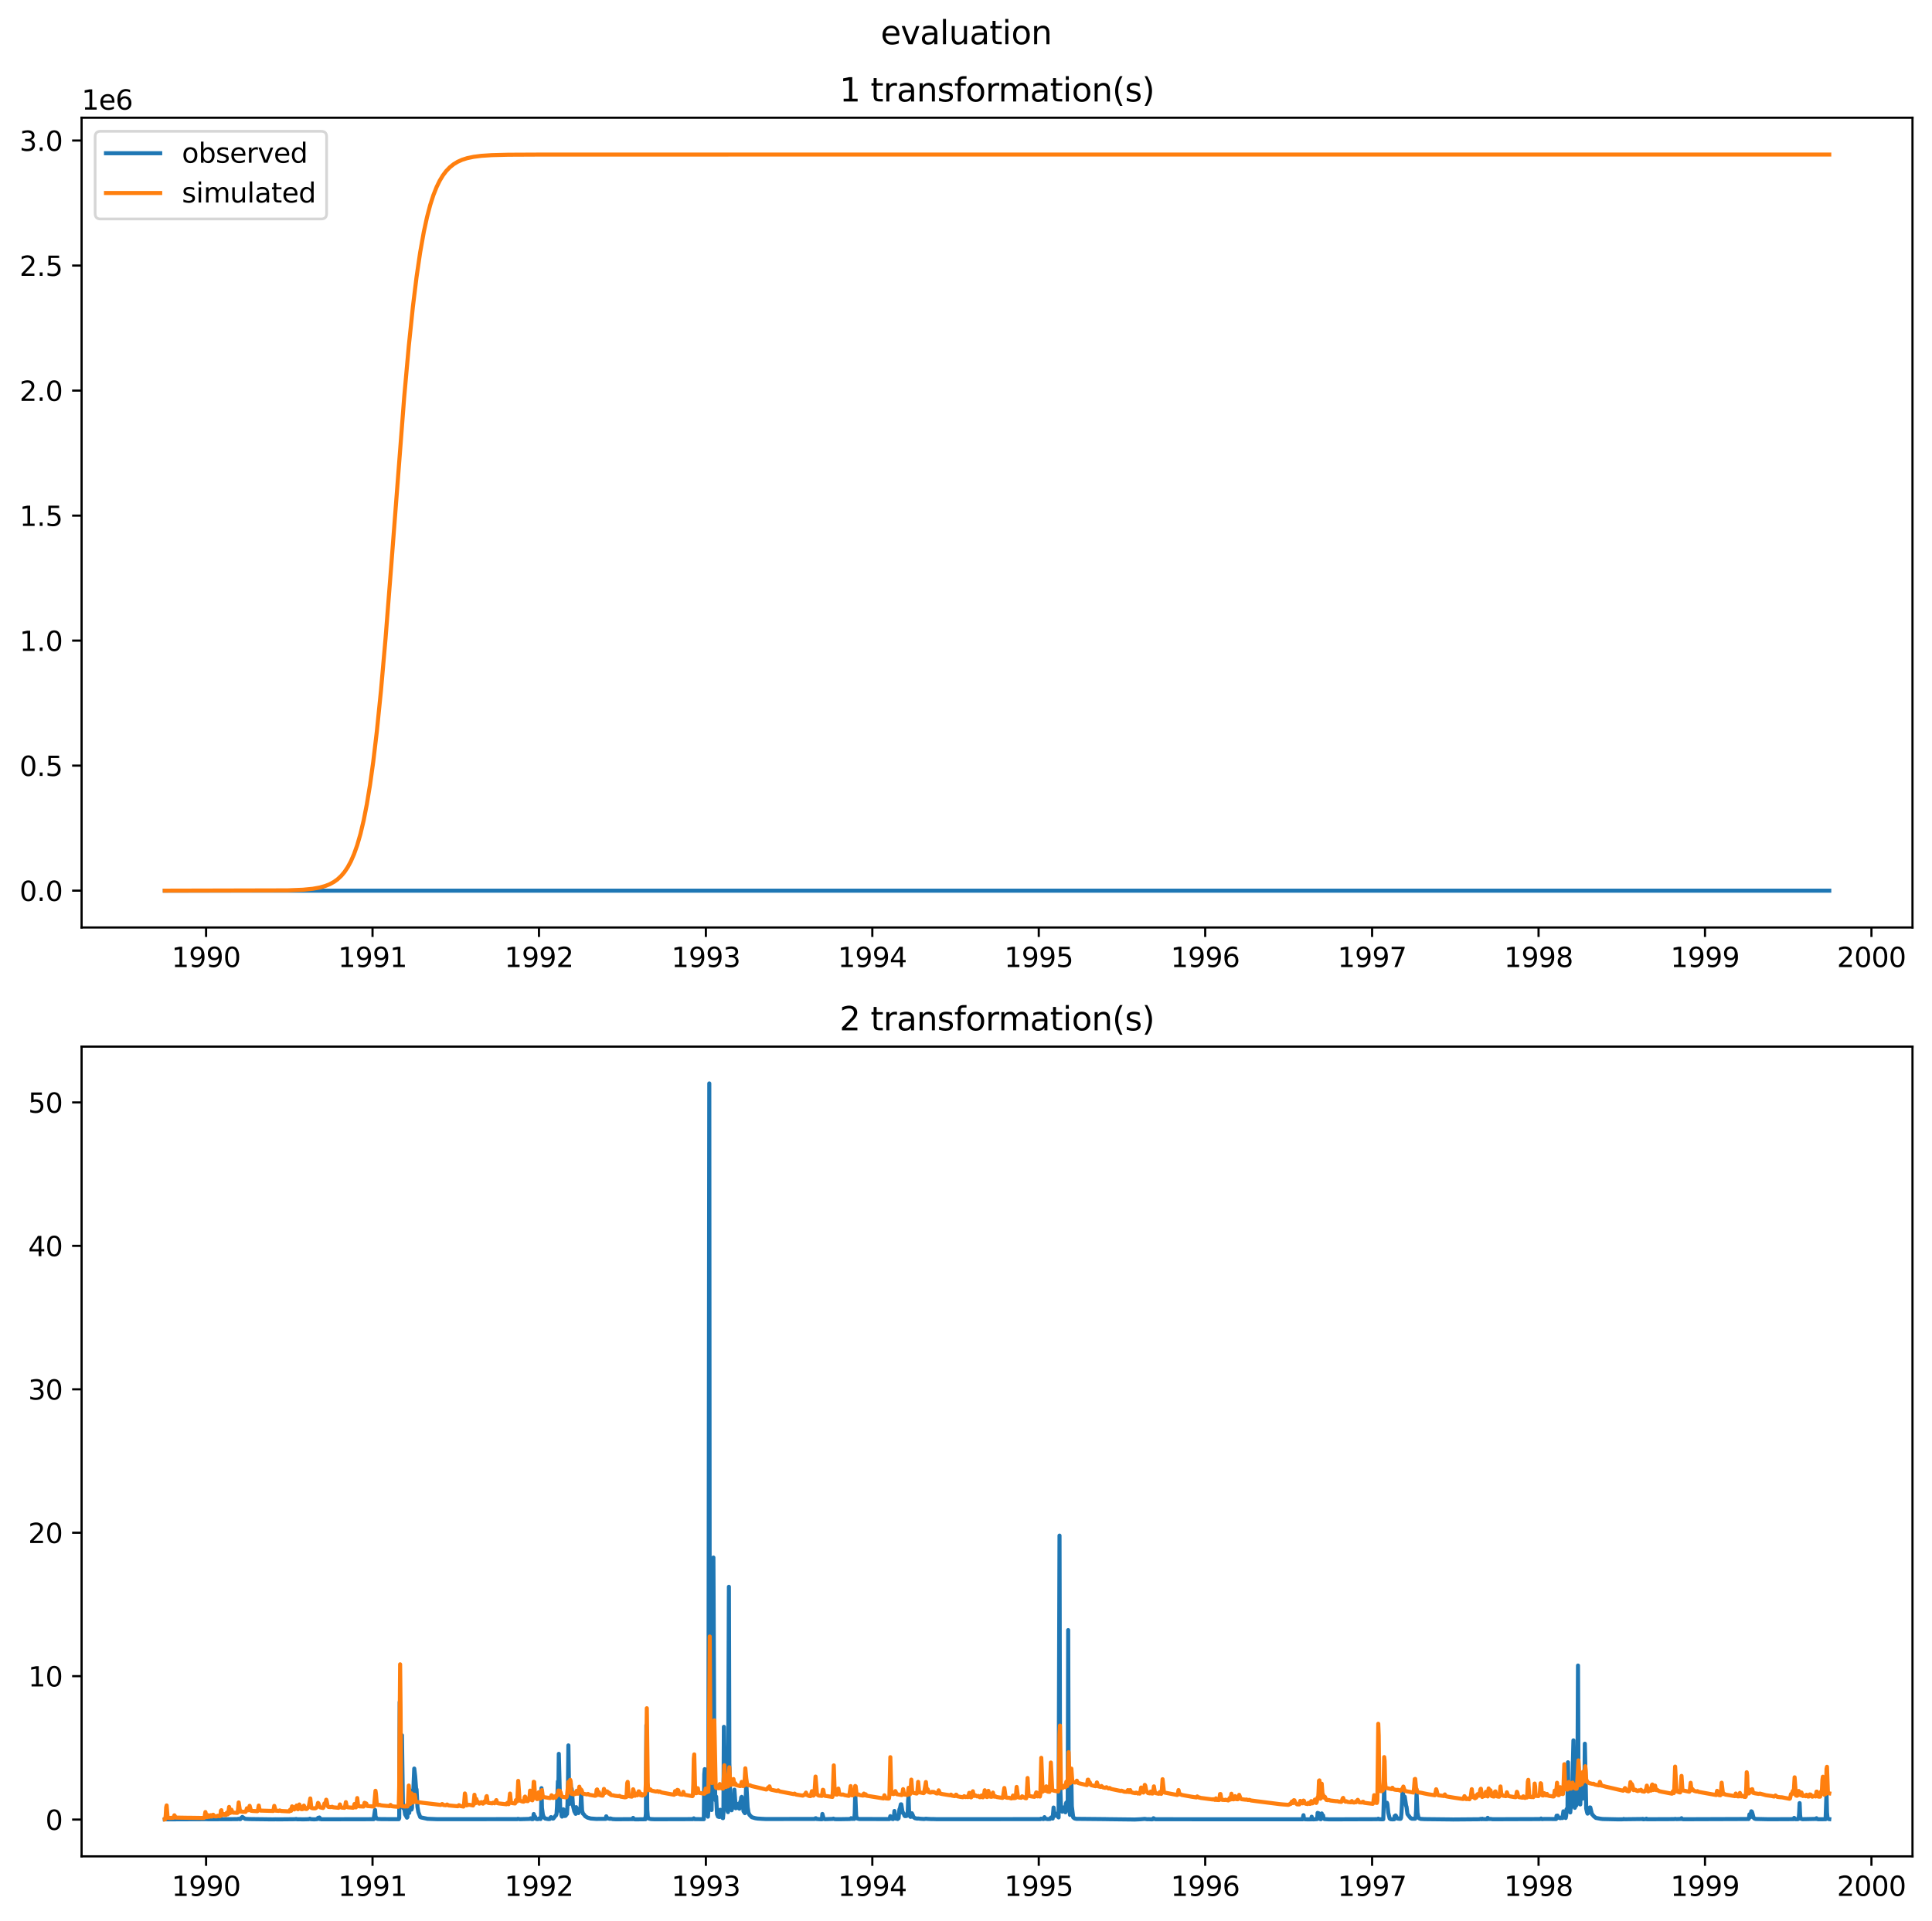 <?xml version="1.0" encoding="utf-8" standalone="no"?>
<!DOCTYPE svg PUBLIC "-//W3C//DTD SVG 1.1//EN"
  "http://www.w3.org/Graphics/SVG/1.1/DTD/svg11.dtd">
<svg xmlns:xlink="http://www.w3.org/1999/xlink" width="712.771pt" height="708.798pt" viewBox="0 0 712.771 708.798" xmlns="http://www.w3.org/2000/svg" version="1.1">
 <defs>
  <style type="text/css">*{stroke-linejoin: round; stroke-linecap: butt}</style>
 </defs>
 <g id="figure_1">
  <g id="patch_1">
   <path d="M 0 708.798 
L 712.771 708.798 
L 712.771 0 
L 0 0 
z
" style="fill: #ffffff"/>
  </g>
  <g id="axes_1">
   <g id="patch_2">
    <path d="M 30.103 342.2 
L 705.571 342.2 
L 705.571 43.44 
L 30.103 43.44 
z
" style="fill: #ffffff"/>
   </g>
   <g id="matplotlib.axis_1">
    <g id="xtick_1">
     <g id="line2d_1">
      <defs>
       <path id="m43ddf9ae38" d="M 0 0 
L 0 3.5 
" style="stroke: #000000; stroke-width: 0.8"/>
      </defs>
      <g>
       <use xlink:href="#m43ddf9ae38" x="76.032" y="342.2" style="stroke: #000000; stroke-width: 0.8"/>
      </g>
     </g>
     <g id="text_1">
      <!-- 1990 -->
      <g transform="translate(63.307 356.798) scale(0.1 -0.1)">
       <defs>
        <path id="DejaVuSans-31" d="M 794 531 
L 1825 531 
L 1825 4091 
L 703 3866 
L 703 4441 
L 1819 4666 
L 2450 4666 
L 2450 531 
L 3481 531 
L 3481 0 
L 794 0 
L 794 531 
z
" transform="scale(0.016)"/>
        <path id="DejaVuSans-39" d="M 703 97 
L 703 672 
Q 941 559 1184 500 
Q 1428 441 1663 441 
Q 2288 441 2617 861 
Q 2947 1281 2994 2138 
Q 2813 1869 2534 1725 
Q 2256 1581 1919 1581 
Q 1219 1581 811 2004 
Q 403 2428 403 3163 
Q 403 3881 828 4315 
Q 1253 4750 1959 4750 
Q 2769 4750 3195 4129 
Q 3622 3509 3622 2328 
Q 3622 1225 3098 567 
Q 2575 -91 1691 -91 
Q 1453 -91 1209 -44 
Q 966 3 703 97 
z
M 1959 2075 
Q 2384 2075 2632 2365 
Q 2881 2656 2881 3163 
Q 2881 3666 2632 3958 
Q 2384 4250 1959 4250 
Q 1534 4250 1286 3958 
Q 1038 3666 1038 3163 
Q 1038 2656 1286 2365 
Q 1534 2075 1959 2075 
z
" transform="scale(0.016)"/>
        <path id="DejaVuSans-30" d="M 2034 4250 
Q 1547 4250 1301 3770 
Q 1056 3291 1056 2328 
Q 1056 1369 1301 889 
Q 1547 409 2034 409 
Q 2525 409 2770 889 
Q 3016 1369 3016 2328 
Q 3016 3291 2770 3770 
Q 2525 4250 2034 4250 
z
M 2034 4750 
Q 2819 4750 3233 4129 
Q 3647 3509 3647 2328 
Q 3647 1150 3233 529 
Q 2819 -91 2034 -91 
Q 1250 -91 836 529 
Q 422 1150 422 2328 
Q 422 3509 836 4129 
Q 1250 4750 2034 4750 
z
" transform="scale(0.016)"/>
       </defs>
       <use xlink:href="#DejaVuSans-31"/>
       <use xlink:href="#DejaVuSans-39" x="63.623"/>
       <use xlink:href="#DejaVuSans-39" x="127.246"/>
       <use xlink:href="#DejaVuSans-30" x="190.869"/>
      </g>
     </g>
    </g>
    <g id="xtick_2">
     <g id="line2d_2">
      <g>
       <use xlink:href="#m43ddf9ae38" x="137.438" y="342.2" style="stroke: #000000; stroke-width: 0.8"/>
      </g>
     </g>
     <g id="text_2">
      <!-- 1991 -->
      <g transform="translate(124.713 356.798) scale(0.1 -0.1)">
       <use xlink:href="#DejaVuSans-31"/>
       <use xlink:href="#DejaVuSans-39" x="63.623"/>
       <use xlink:href="#DejaVuSans-39" x="127.246"/>
       <use xlink:href="#DejaVuSans-31" x="190.869"/>
      </g>
     </g>
    </g>
    <g id="xtick_3">
     <g id="line2d_3">
      <g>
       <use xlink:href="#m43ddf9ae38" x="198.844" y="342.2" style="stroke: #000000; stroke-width: 0.8"/>
      </g>
     </g>
     <g id="text_3">
      <!-- 1992 -->
      <g transform="translate(186.119 356.798) scale(0.1 -0.1)">
       <defs>
        <path id="DejaVuSans-32" d="M 1228 531 
L 3431 531 
L 3431 0 
L 469 0 
L 469 531 
Q 828 903 1448 1529 
Q 2069 2156 2228 2338 
Q 2531 2678 2651 2914 
Q 2772 3150 2772 3378 
Q 2772 3750 2511 3984 
Q 2250 4219 1831 4219 
Q 1534 4219 1204 4116 
Q 875 4013 500 3803 
L 500 4441 
Q 881 4594 1212 4672 
Q 1544 4750 1819 4750 
Q 2544 4750 2975 4387 
Q 3406 4025 3406 3419 
Q 3406 3131 3298 2873 
Q 3191 2616 2906 2266 
Q 2828 2175 2409 1742 
Q 1991 1309 1228 531 
z
" transform="scale(0.016)"/>
       </defs>
       <use xlink:href="#DejaVuSans-31"/>
       <use xlink:href="#DejaVuSans-39" x="63.623"/>
       <use xlink:href="#DejaVuSans-39" x="127.246"/>
       <use xlink:href="#DejaVuSans-32" x="190.869"/>
      </g>
     </g>
    </g>
    <g id="xtick_4">
     <g id="line2d_4">
      <g>
       <use xlink:href="#m43ddf9ae38" x="260.418" y="342.2" style="stroke: #000000; stroke-width: 0.8"/>
      </g>
     </g>
     <g id="text_4">
      <!-- 1993 -->
      <g transform="translate(247.693 356.798) scale(0.1 -0.1)">
       <defs>
        <path id="DejaVuSans-33" d="M 2597 2516 
Q 3050 2419 3304 2112 
Q 3559 1806 3559 1356 
Q 3559 666 3084 287 
Q 2609 -91 1734 -91 
Q 1441 -91 1130 -33 
Q 819 25 488 141 
L 488 750 
Q 750 597 1062 519 
Q 1375 441 1716 441 
Q 2309 441 2620 675 
Q 2931 909 2931 1356 
Q 2931 1769 2642 2001 
Q 2353 2234 1838 2234 
L 1294 2234 
L 1294 2753 
L 1863 2753 
Q 2328 2753 2575 2939 
Q 2822 3125 2822 3475 
Q 2822 3834 2567 4026 
Q 2313 4219 1838 4219 
Q 1578 4219 1281 4162 
Q 984 4106 628 3988 
L 628 4550 
Q 988 4650 1302 4700 
Q 1616 4750 1894 4750 
Q 2613 4750 3031 4423 
Q 3450 4097 3450 3541 
Q 3450 3153 3228 2886 
Q 3006 2619 2597 2516 
z
" transform="scale(0.016)"/>
       </defs>
       <use xlink:href="#DejaVuSans-31"/>
       <use xlink:href="#DejaVuSans-39" x="63.623"/>
       <use xlink:href="#DejaVuSans-39" x="127.246"/>
       <use xlink:href="#DejaVuSans-33" x="190.869"/>
      </g>
     </g>
    </g>
    <g id="xtick_5">
     <g id="line2d_5">
      <g>
       <use xlink:href="#m43ddf9ae38" x="321.825" y="342.2" style="stroke: #000000; stroke-width: 0.8"/>
      </g>
     </g>
     <g id="text_5">
      <!-- 1994 -->
      <g transform="translate(309.1 356.798) scale(0.1 -0.1)">
       <defs>
        <path id="DejaVuSans-34" d="M 2419 4116 
L 825 1625 
L 2419 1625 
L 2419 4116 
z
M 2253 4666 
L 3047 4666 
L 3047 1625 
L 3713 1625 
L 3713 1100 
L 3047 1100 
L 3047 0 
L 2419 0 
L 2419 1100 
L 313 1100 
L 313 1709 
L 2253 4666 
z
" transform="scale(0.016)"/>
       </defs>
       <use xlink:href="#DejaVuSans-31"/>
       <use xlink:href="#DejaVuSans-39" x="63.623"/>
       <use xlink:href="#DejaVuSans-39" x="127.246"/>
       <use xlink:href="#DejaVuSans-34" x="190.869"/>
      </g>
     </g>
    </g>
    <g id="xtick_6">
     <g id="line2d_6">
      <g>
       <use xlink:href="#m43ddf9ae38" x="383.231" y="342.2" style="stroke: #000000; stroke-width: 0.8"/>
      </g>
     </g>
     <g id="text_6">
      <!-- 1995 -->
      <g transform="translate(370.506 356.798) scale(0.1 -0.1)">
       <defs>
        <path id="DejaVuSans-35" d="M 691 4666 
L 3169 4666 
L 3169 4134 
L 1269 4134 
L 1269 2991 
Q 1406 3038 1543 3061 
Q 1681 3084 1819 3084 
Q 2600 3084 3056 2656 
Q 3513 2228 3513 1497 
Q 3513 744 3044 326 
Q 2575 -91 1722 -91 
Q 1428 -91 1123 -41 
Q 819 9 494 109 
L 494 744 
Q 775 591 1075 516 
Q 1375 441 1709 441 
Q 2250 441 2565 725 
Q 2881 1009 2881 1497 
Q 2881 1984 2565 2268 
Q 2250 2553 1709 2553 
Q 1456 2553 1204 2497 
Q 953 2441 691 2322 
L 691 4666 
z
" transform="scale(0.016)"/>
       </defs>
       <use xlink:href="#DejaVuSans-31"/>
       <use xlink:href="#DejaVuSans-39" x="63.623"/>
       <use xlink:href="#DejaVuSans-39" x="127.246"/>
       <use xlink:href="#DejaVuSans-35" x="190.869"/>
      </g>
     </g>
    </g>
    <g id="xtick_7">
     <g id="line2d_7">
      <g>
       <use xlink:href="#m43ddf9ae38" x="444.637" y="342.2" style="stroke: #000000; stroke-width: 0.8"/>
      </g>
     </g>
     <g id="text_7">
      <!-- 1996 -->
      <g transform="translate(431.912 356.798) scale(0.1 -0.1)">
       <defs>
        <path id="DejaVuSans-36" d="M 2113 2584 
Q 1688 2584 1439 2293 
Q 1191 2003 1191 1497 
Q 1191 994 1439 701 
Q 1688 409 2113 409 
Q 2538 409 2786 701 
Q 3034 994 3034 1497 
Q 3034 2003 2786 2293 
Q 2538 2584 2113 2584 
z
M 3366 4563 
L 3366 3988 
Q 3128 4100 2886 4159 
Q 2644 4219 2406 4219 
Q 1781 4219 1451 3797 
Q 1122 3375 1075 2522 
Q 1259 2794 1537 2939 
Q 1816 3084 2150 3084 
Q 2853 3084 3261 2657 
Q 3669 2231 3669 1497 
Q 3669 778 3244 343 
Q 2819 -91 2113 -91 
Q 1303 -91 875 529 
Q 447 1150 447 2328 
Q 447 3434 972 4092 
Q 1497 4750 2381 4750 
Q 2619 4750 2861 4703 
Q 3103 4656 3366 4563 
z
" transform="scale(0.016)"/>
       </defs>
       <use xlink:href="#DejaVuSans-31"/>
       <use xlink:href="#DejaVuSans-39" x="63.623"/>
       <use xlink:href="#DejaVuSans-39" x="127.246"/>
       <use xlink:href="#DejaVuSans-36" x="190.869"/>
      </g>
     </g>
    </g>
    <g id="xtick_8">
     <g id="line2d_8">
      <g>
       <use xlink:href="#m43ddf9ae38" x="506.211" y="342.2" style="stroke: #000000; stroke-width: 0.8"/>
      </g>
     </g>
     <g id="text_8">
      <!-- 1997 -->
      <g transform="translate(493.486 356.798) scale(0.1 -0.1)">
       <defs>
        <path id="DejaVuSans-37" d="M 525 4666 
L 3525 4666 
L 3525 4397 
L 1831 0 
L 1172 0 
L 2766 4134 
L 525 4134 
L 525 4666 
z
" transform="scale(0.016)"/>
       </defs>
       <use xlink:href="#DejaVuSans-31"/>
       <use xlink:href="#DejaVuSans-39" x="63.623"/>
       <use xlink:href="#DejaVuSans-39" x="127.246"/>
       <use xlink:href="#DejaVuSans-37" x="190.869"/>
      </g>
     </g>
    </g>
    <g id="xtick_9">
     <g id="line2d_9">
      <g>
       <use xlink:href="#m43ddf9ae38" x="567.618" y="342.2" style="stroke: #000000; stroke-width: 0.8"/>
      </g>
     </g>
     <g id="text_9">
      <!-- 1998 -->
      <g transform="translate(554.893 356.798) scale(0.1 -0.1)">
       <defs>
        <path id="DejaVuSans-38" d="M 2034 2216 
Q 1584 2216 1326 1975 
Q 1069 1734 1069 1313 
Q 1069 891 1326 650 
Q 1584 409 2034 409 
Q 2484 409 2743 651 
Q 3003 894 3003 1313 
Q 3003 1734 2745 1975 
Q 2488 2216 2034 2216 
z
M 1403 2484 
Q 997 2584 770 2862 
Q 544 3141 544 3541 
Q 544 4100 942 4425 
Q 1341 4750 2034 4750 
Q 2731 4750 3128 4425 
Q 3525 4100 3525 3541 
Q 3525 3141 3298 2862 
Q 3072 2584 2669 2484 
Q 3125 2378 3379 2068 
Q 3634 1759 3634 1313 
Q 3634 634 3220 271 
Q 2806 -91 2034 -91 
Q 1263 -91 848 271 
Q 434 634 434 1313 
Q 434 1759 690 2068 
Q 947 2378 1403 2484 
z
M 1172 3481 
Q 1172 3119 1398 2916 
Q 1625 2713 2034 2713 
Q 2441 2713 2670 2916 
Q 2900 3119 2900 3481 
Q 2900 3844 2670 4047 
Q 2441 4250 2034 4250 
Q 1625 4250 1398 4047 
Q 1172 3844 1172 3481 
z
" transform="scale(0.016)"/>
       </defs>
       <use xlink:href="#DejaVuSans-31"/>
       <use xlink:href="#DejaVuSans-39" x="63.623"/>
       <use xlink:href="#DejaVuSans-39" x="127.246"/>
       <use xlink:href="#DejaVuSans-38" x="190.869"/>
      </g>
     </g>
    </g>
    <g id="xtick_10">
     <g id="line2d_10">
      <g>
       <use xlink:href="#m43ddf9ae38" x="629.024" y="342.2" style="stroke: #000000; stroke-width: 0.8"/>
      </g>
     </g>
     <g id="text_10">
      <!-- 1999 -->
      <g transform="translate(616.299 356.798) scale(0.1 -0.1)">
       <use xlink:href="#DejaVuSans-31"/>
       <use xlink:href="#DejaVuSans-39" x="63.623"/>
       <use xlink:href="#DejaVuSans-39" x="127.246"/>
       <use xlink:href="#DejaVuSans-39" x="190.869"/>
      </g>
     </g>
    </g>
    <g id="xtick_11">
     <g id="line2d_11">
      <g>
       <use xlink:href="#m43ddf9ae38" x="690.43" y="342.2" style="stroke: #000000; stroke-width: 0.8"/>
      </g>
     </g>
     <g id="text_11">
      <!-- 2000 -->
      <g transform="translate(677.705 356.798) scale(0.1 -0.1)">
       <use xlink:href="#DejaVuSans-32"/>
       <use xlink:href="#DejaVuSans-30" x="63.623"/>
       <use xlink:href="#DejaVuSans-30" x="127.246"/>
       <use xlink:href="#DejaVuSans-30" x="190.869"/>
      </g>
     </g>
    </g>
   </g>
   <g id="matplotlib.axis_2">
    <g id="ytick_1">
     <g id="line2d_12">
      <defs>
       <path id="m94e804f16a" d="M 0 0 
L -3.5 0 
" style="stroke: #000000; stroke-width: 0.8"/>
      </defs>
      <g>
       <use xlink:href="#m94e804f16a" x="30.103" y="328.62" style="stroke: #000000; stroke-width: 0.8"/>
      </g>
     </g>
     <g id="text_12">
      <!-- 0.0 -->
      <g transform="translate(7.2 332.419) scale(0.1 -0.1)">
       <defs>
        <path id="DejaVuSans-2e" d="M 684 794 
L 1344 794 
L 1344 0 
L 684 0 
L 684 794 
z
" transform="scale(0.016)"/>
       </defs>
       <use xlink:href="#DejaVuSans-30"/>
       <use xlink:href="#DejaVuSans-2e" x="63.623"/>
       <use xlink:href="#DejaVuSans-30" x="95.41"/>
      </g>
     </g>
    </g>
    <g id="ytick_2">
     <g id="line2d_13">
      <g>
       <use xlink:href="#m94e804f16a" x="30.103" y="282.493" style="stroke: #000000; stroke-width: 0.8"/>
      </g>
     </g>
     <g id="text_13">
      <!-- 0.5 -->
      <g transform="translate(7.2 286.292) scale(0.1 -0.1)">
       <use xlink:href="#DejaVuSans-30"/>
       <use xlink:href="#DejaVuSans-2e" x="63.623"/>
       <use xlink:href="#DejaVuSans-35" x="95.41"/>
      </g>
     </g>
    </g>
    <g id="ytick_3">
     <g id="line2d_14">
      <g>
       <use xlink:href="#m94e804f16a" x="30.103" y="236.365" style="stroke: #000000; stroke-width: 0.8"/>
      </g>
     </g>
     <g id="text_14">
      <!-- 1.0 -->
      <g transform="translate(7.2 240.164) scale(0.1 -0.1)">
       <use xlink:href="#DejaVuSans-31"/>
       <use xlink:href="#DejaVuSans-2e" x="63.623"/>
       <use xlink:href="#DejaVuSans-30" x="95.41"/>
      </g>
     </g>
    </g>
    <g id="ytick_4">
     <g id="line2d_15">
      <g>
       <use xlink:href="#m94e804f16a" x="30.103" y="190.238" style="stroke: #000000; stroke-width: 0.8"/>
      </g>
     </g>
     <g id="text_15">
      <!-- 1.5 -->
      <g transform="translate(7.2 194.037) scale(0.1 -0.1)">
       <use xlink:href="#DejaVuSans-31"/>
       <use xlink:href="#DejaVuSans-2e" x="63.623"/>
       <use xlink:href="#DejaVuSans-35" x="95.41"/>
      </g>
     </g>
    </g>
    <g id="ytick_5">
     <g id="line2d_16">
      <g>
       <use xlink:href="#m94e804f16a" x="30.103" y="144.11" style="stroke: #000000; stroke-width: 0.8"/>
      </g>
     </g>
     <g id="text_16">
      <!-- 2.0 -->
      <g transform="translate(7.2 147.909) scale(0.1 -0.1)">
       <use xlink:href="#DejaVuSans-32"/>
       <use xlink:href="#DejaVuSans-2e" x="63.623"/>
       <use xlink:href="#DejaVuSans-30" x="95.41"/>
      </g>
     </g>
    </g>
    <g id="ytick_6">
     <g id="line2d_17">
      <g>
       <use xlink:href="#m94e804f16a" x="30.103" y="97.983" style="stroke: #000000; stroke-width: 0.8"/>
      </g>
     </g>
     <g id="text_17">
      <!-- 2.5 -->
      <g transform="translate(7.2 101.782) scale(0.1 -0.1)">
       <use xlink:href="#DejaVuSans-32"/>
       <use xlink:href="#DejaVuSans-2e" x="63.623"/>
       <use xlink:href="#DejaVuSans-35" x="95.41"/>
      </g>
     </g>
    </g>
    <g id="ytick_7">
     <g id="line2d_18">
      <g>
       <use xlink:href="#m94e804f16a" x="30.103" y="51.855" style="stroke: #000000; stroke-width: 0.8"/>
      </g>
     </g>
     <g id="text_18">
      <!-- 3.0 -->
      <g transform="translate(7.2 55.655) scale(0.1 -0.1)">
       <use xlink:href="#DejaVuSans-33"/>
       <use xlink:href="#DejaVuSans-2e" x="63.623"/>
       <use xlink:href="#DejaVuSans-30" x="95.41"/>
      </g>
     </g>
    </g>
    <g id="text_19">
     <!-- 1e6 -->
     <g transform="translate(30.103 40.44) scale(0.1 -0.1)">
      <defs>
       <path id="DejaVuSans-65" d="M 3597 1894 
L 3597 1613 
L 953 1613 
Q 991 1019 1311 708 
Q 1631 397 2203 397 
Q 2534 397 2845 478 
Q 3156 559 3463 722 
L 3463 178 
Q 3153 47 2828 -22 
Q 2503 -91 2169 -91 
Q 1331 -91 842 396 
Q 353 884 353 1716 
Q 353 2575 817 3079 
Q 1281 3584 2069 3584 
Q 2775 3584 3186 3129 
Q 3597 2675 3597 1894 
z
M 3022 2063 
Q 3016 2534 2758 2815 
Q 2500 3097 2075 3097 
Q 1594 3097 1305 2825 
Q 1016 2553 972 2059 
L 3022 2063 
z
" transform="scale(0.016)"/>
      </defs>
      <use xlink:href="#DejaVuSans-31"/>
      <use xlink:href="#DejaVuSans-65" x="63.623"/>
      <use xlink:href="#DejaVuSans-36" x="125.146"/>
     </g>
    </g>
   </g>
   <g id="line2d_19">
    <path d="M 60.806 328.62 
L 674.868 328.62 
L 674.868 328.62 
" clip-path="url(#p18e63b7748)" style="fill: none; stroke: #1f77b4; stroke-width: 1.5; stroke-linecap: square"/>
   </g>
   <g id="line2d_20">
    <path d="M 60.806 328.62 
L 106.062 328.51 
L 111.782 328.279 
L 115.315 327.935 
L 118.007 327.454 
L 120.025 326.886 
L 121.708 326.207 
L 123.222 325.374 
L 124.568 324.398 
L 125.914 323.136 
L 127.091 321.734 
L 128.269 319.984 
L 129.447 317.808 
L 130.624 315.112 
L 131.802 311.786 
L 132.98 307.709 
L 134.157 302.744 
L 135.335 296.751 
L 136.512 289.589 
L 137.69 281.138 
L 139.036 269.787 
L 140.55 254.819 
L 142.233 235.646 
L 144.42 207.712 
L 149.13 146.424 
L 150.813 127.696 
L 152.327 113.183 
L 153.673 102.238 
L 155.018 93.069 
L 156.364 85.525 
L 157.542 80.103 
L 158.72 75.634 
L 159.897 71.978 
L 161.075 69.006 
L 162.253 66.602 
L 163.43 64.667 
L 164.608 63.113 
L 165.954 61.713 
L 167.3 60.631 
L 168.814 59.705 
L 170.496 58.951 
L 172.347 58.362 
L 174.702 57.864 
L 177.562 57.5 
L 181.432 57.244 
L 187.488 57.088 
L 200.61 57.026 
L 319.385 57.021 
L 674.868 57.021 
L 674.868 57.021 
" clip-path="url(#p18e63b7748)" style="fill: none; stroke: #ff7f0e; stroke-width: 1.5; stroke-linecap: square"/>
   </g>
   <g id="patch_3">
    <path d="M 30.103 342.2 
L 30.103 43.44 
" style="fill: none; stroke: #000000; stroke-width: 0.8; stroke-linejoin: miter; stroke-linecap: square"/>
   </g>
   <g id="patch_4">
    <path d="M 705.571 342.2 
L 705.571 43.44 
" style="fill: none; stroke: #000000; stroke-width: 0.8; stroke-linejoin: miter; stroke-linecap: square"/>
   </g>
   <g id="patch_5">
    <path d="M 30.103 342.2 
L 705.571 342.2 
" style="fill: none; stroke: #000000; stroke-width: 0.8; stroke-linejoin: miter; stroke-linecap: square"/>
   </g>
   <g id="patch_6">
    <path d="M 30.103 43.44 
L 705.571 43.44 
" style="fill: none; stroke: #000000; stroke-width: 0.8; stroke-linejoin: miter; stroke-linecap: square"/>
   </g>
   <g id="text_20">
    <!-- 1 transformation(s) -->
    <g transform="translate(309.722 37.44) scale(0.12 -0.12)">
     <defs>
      <path id="DejaVuSans-20" transform="scale(0.016)"/>
      <path id="DejaVuSans-74" d="M 1172 4494 
L 1172 3500 
L 2356 3500 
L 2356 3053 
L 1172 3053 
L 1172 1153 
Q 1172 725 1289 603 
Q 1406 481 1766 481 
L 2356 481 
L 2356 0 
L 1766 0 
Q 1100 0 847 248 
Q 594 497 594 1153 
L 594 3053 
L 172 3053 
L 172 3500 
L 594 3500 
L 594 4494 
L 1172 4494 
z
" transform="scale(0.016)"/>
      <path id="DejaVuSans-72" d="M 2631 2963 
Q 2534 3019 2420 3045 
Q 2306 3072 2169 3072 
Q 1681 3072 1420 2755 
Q 1159 2438 1159 1844 
L 1159 0 
L 581 0 
L 581 3500 
L 1159 3500 
L 1159 2956 
Q 1341 3275 1631 3429 
Q 1922 3584 2338 3584 
Q 2397 3584 2469 3576 
Q 2541 3569 2628 3553 
L 2631 2963 
z
" transform="scale(0.016)"/>
      <path id="DejaVuSans-61" d="M 2194 1759 
Q 1497 1759 1228 1600 
Q 959 1441 959 1056 
Q 959 750 1161 570 
Q 1363 391 1709 391 
Q 2188 391 2477 730 
Q 2766 1069 2766 1631 
L 2766 1759 
L 2194 1759 
z
M 3341 1997 
L 3341 0 
L 2766 0 
L 2766 531 
Q 2569 213 2275 61 
Q 1981 -91 1556 -91 
Q 1019 -91 701 211 
Q 384 513 384 1019 
Q 384 1609 779 1909 
Q 1175 2209 1959 2209 
L 2766 2209 
L 2766 2266 
Q 2766 2663 2505 2880 
Q 2244 3097 1772 3097 
Q 1472 3097 1187 3025 
Q 903 2953 641 2809 
L 641 3341 
Q 956 3463 1253 3523 
Q 1550 3584 1831 3584 
Q 2591 3584 2966 3190 
Q 3341 2797 3341 1997 
z
" transform="scale(0.016)"/>
      <path id="DejaVuSans-6e" d="M 3513 2113 
L 3513 0 
L 2938 0 
L 2938 2094 
Q 2938 2591 2744 2837 
Q 2550 3084 2163 3084 
Q 1697 3084 1428 2787 
Q 1159 2491 1159 1978 
L 1159 0 
L 581 0 
L 581 3500 
L 1159 3500 
L 1159 2956 
Q 1366 3272 1645 3428 
Q 1925 3584 2291 3584 
Q 2894 3584 3203 3211 
Q 3513 2838 3513 2113 
z
" transform="scale(0.016)"/>
      <path id="DejaVuSans-73" d="M 2834 3397 
L 2834 2853 
Q 2591 2978 2328 3040 
Q 2066 3103 1784 3103 
Q 1356 3103 1142 2972 
Q 928 2841 928 2578 
Q 928 2378 1081 2264 
Q 1234 2150 1697 2047 
L 1894 2003 
Q 2506 1872 2764 1633 
Q 3022 1394 3022 966 
Q 3022 478 2636 193 
Q 2250 -91 1575 -91 
Q 1294 -91 989 -36 
Q 684 19 347 128 
L 347 722 
Q 666 556 975 473 
Q 1284 391 1588 391 
Q 1994 391 2212 530 
Q 2431 669 2431 922 
Q 2431 1156 2273 1281 
Q 2116 1406 1581 1522 
L 1381 1569 
Q 847 1681 609 1914 
Q 372 2147 372 2553 
Q 372 3047 722 3315 
Q 1072 3584 1716 3584 
Q 2034 3584 2315 3537 
Q 2597 3491 2834 3397 
z
" transform="scale(0.016)"/>
      <path id="DejaVuSans-66" d="M 2375 4863 
L 2375 4384 
L 1825 4384 
Q 1516 4384 1395 4259 
Q 1275 4134 1275 3809 
L 1275 3500 
L 2222 3500 
L 2222 3053 
L 1275 3053 
L 1275 0 
L 697 0 
L 697 3053 
L 147 3053 
L 147 3500 
L 697 3500 
L 697 3744 
Q 697 4328 969 4595 
Q 1241 4863 1831 4863 
L 2375 4863 
z
" transform="scale(0.016)"/>
      <path id="DejaVuSans-6f" d="M 1959 3097 
Q 1497 3097 1228 2736 
Q 959 2375 959 1747 
Q 959 1119 1226 758 
Q 1494 397 1959 397 
Q 2419 397 2687 759 
Q 2956 1122 2956 1747 
Q 2956 2369 2687 2733 
Q 2419 3097 1959 3097 
z
M 1959 3584 
Q 2709 3584 3137 3096 
Q 3566 2609 3566 1747 
Q 3566 888 3137 398 
Q 2709 -91 1959 -91 
Q 1206 -91 779 398 
Q 353 888 353 1747 
Q 353 2609 779 3096 
Q 1206 3584 1959 3584 
z
" transform="scale(0.016)"/>
      <path id="DejaVuSans-6d" d="M 3328 2828 
Q 3544 3216 3844 3400 
Q 4144 3584 4550 3584 
Q 5097 3584 5394 3201 
Q 5691 2819 5691 2113 
L 5691 0 
L 5113 0 
L 5113 2094 
Q 5113 2597 4934 2840 
Q 4756 3084 4391 3084 
Q 3944 3084 3684 2787 
Q 3425 2491 3425 1978 
L 3425 0 
L 2847 0 
L 2847 2094 
Q 2847 2600 2669 2842 
Q 2491 3084 2119 3084 
Q 1678 3084 1418 2786 
Q 1159 2488 1159 1978 
L 1159 0 
L 581 0 
L 581 3500 
L 1159 3500 
L 1159 2956 
Q 1356 3278 1631 3431 
Q 1906 3584 2284 3584 
Q 2666 3584 2933 3390 
Q 3200 3197 3328 2828 
z
" transform="scale(0.016)"/>
      <path id="DejaVuSans-69" d="M 603 3500 
L 1178 3500 
L 1178 0 
L 603 0 
L 603 3500 
z
M 603 4863 
L 1178 4863 
L 1178 4134 
L 603 4134 
L 603 4863 
z
" transform="scale(0.016)"/>
      <path id="DejaVuSans-28" d="M 1984 4856 
Q 1566 4138 1362 3434 
Q 1159 2731 1159 2009 
Q 1159 1288 1364 580 
Q 1569 -128 1984 -844 
L 1484 -844 
Q 1016 -109 783 600 
Q 550 1309 550 2009 
Q 550 2706 781 3412 
Q 1013 4119 1484 4856 
L 1984 4856 
z
" transform="scale(0.016)"/>
      <path id="DejaVuSans-29" d="M 513 4856 
L 1013 4856 
Q 1481 4119 1714 3412 
Q 1947 2706 1947 2009 
Q 1947 1309 1714 600 
Q 1481 -109 1013 -844 
L 513 -844 
Q 928 -128 1133 580 
Q 1338 1288 1338 2009 
Q 1338 2731 1133 3434 
Q 928 4138 513 4856 
z
" transform="scale(0.016)"/>
     </defs>
     <use xlink:href="#DejaVuSans-31"/>
     <use xlink:href="#DejaVuSans-20" x="63.623"/>
     <use xlink:href="#DejaVuSans-74" x="95.41"/>
     <use xlink:href="#DejaVuSans-72" x="134.619"/>
     <use xlink:href="#DejaVuSans-61" x="175.732"/>
     <use xlink:href="#DejaVuSans-6e" x="237.012"/>
     <use xlink:href="#DejaVuSans-73" x="300.391"/>
     <use xlink:href="#DejaVuSans-66" x="352.49"/>
     <use xlink:href="#DejaVuSans-6f" x="387.695"/>
     <use xlink:href="#DejaVuSans-72" x="448.877"/>
     <use xlink:href="#DejaVuSans-6d" x="488.24"/>
     <use xlink:href="#DejaVuSans-61" x="585.652"/>
     <use xlink:href="#DejaVuSans-74" x="646.932"/>
     <use xlink:href="#DejaVuSans-69" x="686.141"/>
     <use xlink:href="#DejaVuSans-6f" x="713.924"/>
     <use xlink:href="#DejaVuSans-6e" x="775.105"/>
     <use xlink:href="#DejaVuSans-28" x="838.484"/>
     <use xlink:href="#DejaVuSans-73" x="877.498"/>
     <use xlink:href="#DejaVuSans-29" x="929.598"/>
    </g>
   </g>
   <g id="legend_1">
    <g id="patch_7">
     <path d="M 37.103 80.796 
L 118.497 80.796 
Q 120.497 80.796 120.497 78.796 
L 120.497 50.44 
Q 120.497 48.44 118.497 48.44 
L 37.103 48.44 
Q 35.103 48.44 35.103 50.44 
L 35.103 78.796 
Q 35.103 80.796 37.103 80.796 
z
" style="fill: #ffffff; opacity: 0.8; stroke: #cccccc; stroke-linejoin: miter"/>
    </g>
    <g id="line2d_21">
     <path d="M 39.103 56.538 
L 49.103 56.538 
L 59.103 56.538 
" style="fill: none; stroke: #1f77b4; stroke-width: 1.5; stroke-linecap: square"/>
    </g>
    <g id="text_21">
     <!-- observed -->
     <g transform="translate(67.103 60.038) scale(0.1 -0.1)">
      <defs>
       <path id="DejaVuSans-62" d="M 3116 1747 
Q 3116 2381 2855 2742 
Q 2594 3103 2138 3103 
Q 1681 3103 1420 2742 
Q 1159 2381 1159 1747 
Q 1159 1113 1420 752 
Q 1681 391 2138 391 
Q 2594 391 2855 752 
Q 3116 1113 3116 1747 
z
M 1159 2969 
Q 1341 3281 1617 3432 
Q 1894 3584 2278 3584 
Q 2916 3584 3314 3078 
Q 3713 2572 3713 1747 
Q 3713 922 3314 415 
Q 2916 -91 2278 -91 
Q 1894 -91 1617 61 
Q 1341 213 1159 525 
L 1159 0 
L 581 0 
L 581 4863 
L 1159 4863 
L 1159 2969 
z
" transform="scale(0.016)"/>
       <path id="DejaVuSans-76" d="M 191 3500 
L 800 3500 
L 1894 563 
L 2988 3500 
L 3597 3500 
L 2284 0 
L 1503 0 
L 191 3500 
z
" transform="scale(0.016)"/>
       <path id="DejaVuSans-64" d="M 2906 2969 
L 2906 4863 
L 3481 4863 
L 3481 0 
L 2906 0 
L 2906 525 
Q 2725 213 2448 61 
Q 2172 -91 1784 -91 
Q 1150 -91 751 415 
Q 353 922 353 1747 
Q 353 2572 751 3078 
Q 1150 3584 1784 3584 
Q 2172 3584 2448 3432 
Q 2725 3281 2906 2969 
z
M 947 1747 
Q 947 1113 1208 752 
Q 1469 391 1925 391 
Q 2381 391 2643 752 
Q 2906 1113 2906 1747 
Q 2906 2381 2643 2742 
Q 2381 3103 1925 3103 
Q 1469 3103 1208 2742 
Q 947 2381 947 1747 
z
" transform="scale(0.016)"/>
      </defs>
      <use xlink:href="#DejaVuSans-6f"/>
      <use xlink:href="#DejaVuSans-62" x="61.182"/>
      <use xlink:href="#DejaVuSans-73" x="124.658"/>
      <use xlink:href="#DejaVuSans-65" x="176.758"/>
      <use xlink:href="#DejaVuSans-72" x="238.281"/>
      <use xlink:href="#DejaVuSans-76" x="279.395"/>
      <use xlink:href="#DejaVuSans-65" x="338.574"/>
      <use xlink:href="#DejaVuSans-64" x="400.098"/>
     </g>
    </g>
    <g id="line2d_22">
     <path d="M 39.103 71.217 
L 49.103 71.217 
L 59.103 71.217 
" style="fill: none; stroke: #ff7f0e; stroke-width: 1.5; stroke-linecap: square"/>
    </g>
    <g id="text_22">
     <!-- simulated -->
     <g transform="translate(67.103 74.717) scale(0.1 -0.1)">
      <defs>
       <path id="DejaVuSans-75" d="M 544 1381 
L 544 3500 
L 1119 3500 
L 1119 1403 
Q 1119 906 1312 657 
Q 1506 409 1894 409 
Q 2359 409 2629 706 
Q 2900 1003 2900 1516 
L 2900 3500 
L 3475 3500 
L 3475 0 
L 2900 0 
L 2900 538 
Q 2691 219 2414 64 
Q 2138 -91 1772 -91 
Q 1169 -91 856 284 
Q 544 659 544 1381 
z
M 1991 3584 
L 1991 3584 
z
" transform="scale(0.016)"/>
       <path id="DejaVuSans-6c" d="M 603 4863 
L 1178 4863 
L 1178 0 
L 603 0 
L 603 4863 
z
" transform="scale(0.016)"/>
      </defs>
      <use xlink:href="#DejaVuSans-73"/>
      <use xlink:href="#DejaVuSans-69" x="52.1"/>
      <use xlink:href="#DejaVuSans-6d" x="79.883"/>
      <use xlink:href="#DejaVuSans-75" x="177.295"/>
      <use xlink:href="#DejaVuSans-6c" x="240.674"/>
      <use xlink:href="#DejaVuSans-61" x="268.457"/>
      <use xlink:href="#DejaVuSans-74" x="329.736"/>
      <use xlink:href="#DejaVuSans-65" x="368.945"/>
      <use xlink:href="#DejaVuSans-64" x="430.469"/>
     </g>
    </g>
   </g>
  </g>
  <g id="axes_2">
   <g id="patch_8">
    <path d="M 30.103 684.92 
L 705.571 684.92 
L 705.571 386.16 
L 30.103 386.16 
z
" style="fill: #ffffff"/>
   </g>
   <g id="matplotlib.axis_3">
    <g id="xtick_12">
     <g id="line2d_23">
      <g>
       <use xlink:href="#m43ddf9ae38" x="76.032" y="684.92" style="stroke: #000000; stroke-width: 0.8"/>
      </g>
     </g>
     <g id="text_23">
      <!-- 1990 -->
      <g transform="translate(63.307 699.518) scale(0.1 -0.1)">
       <use xlink:href="#DejaVuSans-31"/>
       <use xlink:href="#DejaVuSans-39" x="63.623"/>
       <use xlink:href="#DejaVuSans-39" x="127.246"/>
       <use xlink:href="#DejaVuSans-30" x="190.869"/>
      </g>
     </g>
    </g>
    <g id="xtick_13">
     <g id="line2d_24">
      <g>
       <use xlink:href="#m43ddf9ae38" x="137.438" y="684.92" style="stroke: #000000; stroke-width: 0.8"/>
      </g>
     </g>
     <g id="text_24">
      <!-- 1991 -->
      <g transform="translate(124.713 699.518) scale(0.1 -0.1)">
       <use xlink:href="#DejaVuSans-31"/>
       <use xlink:href="#DejaVuSans-39" x="63.623"/>
       <use xlink:href="#DejaVuSans-39" x="127.246"/>
       <use xlink:href="#DejaVuSans-31" x="190.869"/>
      </g>
     </g>
    </g>
    <g id="xtick_14">
     <g id="line2d_25">
      <g>
       <use xlink:href="#m43ddf9ae38" x="198.844" y="684.92" style="stroke: #000000; stroke-width: 0.8"/>
      </g>
     </g>
     <g id="text_25">
      <!-- 1992 -->
      <g transform="translate(186.119 699.518) scale(0.1 -0.1)">
       <use xlink:href="#DejaVuSans-31"/>
       <use xlink:href="#DejaVuSans-39" x="63.623"/>
       <use xlink:href="#DejaVuSans-39" x="127.246"/>
       <use xlink:href="#DejaVuSans-32" x="190.869"/>
      </g>
     </g>
    </g>
    <g id="xtick_15">
     <g id="line2d_26">
      <g>
       <use xlink:href="#m43ddf9ae38" x="260.418" y="684.92" style="stroke: #000000; stroke-width: 0.8"/>
      </g>
     </g>
     <g id="text_26">
      <!-- 1993 -->
      <g transform="translate(247.693 699.518) scale(0.1 -0.1)">
       <use xlink:href="#DejaVuSans-31"/>
       <use xlink:href="#DejaVuSans-39" x="63.623"/>
       <use xlink:href="#DejaVuSans-39" x="127.246"/>
       <use xlink:href="#DejaVuSans-33" x="190.869"/>
      </g>
     </g>
    </g>
    <g id="xtick_16">
     <g id="line2d_27">
      <g>
       <use xlink:href="#m43ddf9ae38" x="321.825" y="684.92" style="stroke: #000000; stroke-width: 0.8"/>
      </g>
     </g>
     <g id="text_27">
      <!-- 1994 -->
      <g transform="translate(309.1 699.518) scale(0.1 -0.1)">
       <use xlink:href="#DejaVuSans-31"/>
       <use xlink:href="#DejaVuSans-39" x="63.623"/>
       <use xlink:href="#DejaVuSans-39" x="127.246"/>
       <use xlink:href="#DejaVuSans-34" x="190.869"/>
      </g>
     </g>
    </g>
    <g id="xtick_17">
     <g id="line2d_28">
      <g>
       <use xlink:href="#m43ddf9ae38" x="383.231" y="684.92" style="stroke: #000000; stroke-width: 0.8"/>
      </g>
     </g>
     <g id="text_28">
      <!-- 1995 -->
      <g transform="translate(370.506 699.518) scale(0.1 -0.1)">
       <use xlink:href="#DejaVuSans-31"/>
       <use xlink:href="#DejaVuSans-39" x="63.623"/>
       <use xlink:href="#DejaVuSans-39" x="127.246"/>
       <use xlink:href="#DejaVuSans-35" x="190.869"/>
      </g>
     </g>
    </g>
    <g id="xtick_18">
     <g id="line2d_29">
      <g>
       <use xlink:href="#m43ddf9ae38" x="444.637" y="684.92" style="stroke: #000000; stroke-width: 0.8"/>
      </g>
     </g>
     <g id="text_29">
      <!-- 1996 -->
      <g transform="translate(431.912 699.518) scale(0.1 -0.1)">
       <use xlink:href="#DejaVuSans-31"/>
       <use xlink:href="#DejaVuSans-39" x="63.623"/>
       <use xlink:href="#DejaVuSans-39" x="127.246"/>
       <use xlink:href="#DejaVuSans-36" x="190.869"/>
      </g>
     </g>
    </g>
    <g id="xtick_19">
     <g id="line2d_30">
      <g>
       <use xlink:href="#m43ddf9ae38" x="506.211" y="684.92" style="stroke: #000000; stroke-width: 0.8"/>
      </g>
     </g>
     <g id="text_30">
      <!-- 1997 -->
      <g transform="translate(493.486 699.518) scale(0.1 -0.1)">
       <use xlink:href="#DejaVuSans-31"/>
       <use xlink:href="#DejaVuSans-39" x="63.623"/>
       <use xlink:href="#DejaVuSans-39" x="127.246"/>
       <use xlink:href="#DejaVuSans-37" x="190.869"/>
      </g>
     </g>
    </g>
    <g id="xtick_20">
     <g id="line2d_31">
      <g>
       <use xlink:href="#m43ddf9ae38" x="567.618" y="684.92" style="stroke: #000000; stroke-width: 0.8"/>
      </g>
     </g>
     <g id="text_31">
      <!-- 1998 -->
      <g transform="translate(554.893 699.518) scale(0.1 -0.1)">
       <use xlink:href="#DejaVuSans-31"/>
       <use xlink:href="#DejaVuSans-39" x="63.623"/>
       <use xlink:href="#DejaVuSans-39" x="127.246"/>
       <use xlink:href="#DejaVuSans-38" x="190.869"/>
      </g>
     </g>
    </g>
    <g id="xtick_21">
     <g id="line2d_32">
      <g>
       <use xlink:href="#m43ddf9ae38" x="629.024" y="684.92" style="stroke: #000000; stroke-width: 0.8"/>
      </g>
     </g>
     <g id="text_32">
      <!-- 1999 -->
      <g transform="translate(616.299 699.518) scale(0.1 -0.1)">
       <use xlink:href="#DejaVuSans-31"/>
       <use xlink:href="#DejaVuSans-39" x="63.623"/>
       <use xlink:href="#DejaVuSans-39" x="127.246"/>
       <use xlink:href="#DejaVuSans-39" x="190.869"/>
      </g>
     </g>
    </g>
    <g id="xtick_22">
     <g id="line2d_33">
      <g>
       <use xlink:href="#m43ddf9ae38" x="690.43" y="684.92" style="stroke: #000000; stroke-width: 0.8"/>
      </g>
     </g>
     <g id="text_33">
      <!-- 2000 -->
      <g transform="translate(677.705 699.518) scale(0.1 -0.1)">
       <use xlink:href="#DejaVuSans-32"/>
       <use xlink:href="#DejaVuSans-30" x="63.623"/>
       <use xlink:href="#DejaVuSans-30" x="127.246"/>
       <use xlink:href="#DejaVuSans-30" x="190.869"/>
      </g>
     </g>
    </g>
   </g>
   <g id="matplotlib.axis_4">
    <g id="ytick_8">
     <g id="line2d_34">
      <g>
       <use xlink:href="#m94e804f16a" x="30.103" y="671.361" style="stroke: #000000; stroke-width: 0.8"/>
      </g>
     </g>
     <g id="text_34">
      <!-- 0 -->
      <g transform="translate(16.741 675.16) scale(0.1 -0.1)">
       <use xlink:href="#DejaVuSans-30"/>
      </g>
     </g>
    </g>
    <g id="ytick_9">
     <g id="line2d_35">
      <g>
       <use xlink:href="#m94e804f16a" x="30.103" y="618.44" style="stroke: #000000; stroke-width: 0.8"/>
      </g>
     </g>
     <g id="text_35">
      <!-- 10 -->
      <g transform="translate(10.378 622.239) scale(0.1 -0.1)">
       <use xlink:href="#DejaVuSans-31"/>
       <use xlink:href="#DejaVuSans-30" x="63.623"/>
      </g>
     </g>
    </g>
    <g id="ytick_10">
     <g id="line2d_36">
      <g>
       <use xlink:href="#m94e804f16a" x="30.103" y="565.519" style="stroke: #000000; stroke-width: 0.8"/>
      </g>
     </g>
     <g id="text_36">
      <!-- 20 -->
      <g transform="translate(10.378 569.318) scale(0.1 -0.1)">
       <use xlink:href="#DejaVuSans-32"/>
       <use xlink:href="#DejaVuSans-30" x="63.623"/>
      </g>
     </g>
    </g>
    <g id="ytick_11">
     <g id="line2d_37">
      <g>
       <use xlink:href="#m94e804f16a" x="30.103" y="512.598" style="stroke: #000000; stroke-width: 0.8"/>
      </g>
     </g>
     <g id="text_37">
      <!-- 30 -->
      <g transform="translate(10.378 516.397) scale(0.1 -0.1)">
       <use xlink:href="#DejaVuSans-33"/>
       <use xlink:href="#DejaVuSans-30" x="63.623"/>
      </g>
     </g>
    </g>
    <g id="ytick_12">
     <g id="line2d_38">
      <g>
       <use xlink:href="#m94e804f16a" x="30.103" y="459.677" style="stroke: #000000; stroke-width: 0.8"/>
      </g>
     </g>
     <g id="text_38">
      <!-- 40 -->
      <g transform="translate(10.378 463.476) scale(0.1 -0.1)">
       <use xlink:href="#DejaVuSans-34"/>
       <use xlink:href="#DejaVuSans-30" x="63.623"/>
      </g>
     </g>
    </g>
    <g id="ytick_13">
     <g id="line2d_39">
      <g>
       <use xlink:href="#m94e804f16a" x="30.103" y="406.756" style="stroke: #000000; stroke-width: 0.8"/>
      </g>
     </g>
     <g id="text_39">
      <!-- 50 -->
      <g transform="translate(10.378 410.555) scale(0.1 -0.1)">
       <use xlink:href="#DejaVuSans-35"/>
       <use xlink:href="#DejaVuSans-30" x="63.623"/>
      </g>
     </g>
    </g>
   </g>
   <g id="line2d_40">
    <path d="M 60.806 671.278 
L 75.443 671.216 
L 75.779 671.195 
L 76.957 671.236 
L 87.724 671.195 
L 87.892 671.091 
L 88.565 671.216 
L 88.733 671.154 
L 89.07 670.635 
L 89.238 670.718 
L 89.406 670.386 
L 90.416 671.091 
L 91.93 671.174 
L 100.173 671.278 
L 100.846 671.278 
L 101.688 671.257 
L 102.697 671.278 
L 108.922 671.216 
L 109.258 671.133 
L 109.595 671.257 
L 110.268 671.257 
L 110.604 671.236 
L 111.614 671.278 
L 112.623 671.257 
L 113.969 671.216 
L 114.305 671.029 
L 114.642 671.216 
L 115.988 671.278 
L 116.997 671.195 
L 117.165 671.133 
L 117.334 670.738 
L 117.502 670.676 
L 117.67 670.738 
L 117.838 670.593 
L 118.007 671.174 
L 118.175 670.967 
L 118.511 671.257 
L 137.858 671.216 
L 138.363 667.792 
L 138.531 670.095 
L 138.868 670.946 
L 139.372 671.133 
L 140.718 671.195 
L 147.111 671.216 
L 147.28 670.801 
L 147.448 628.01 
L 147.784 660.3 
L 147.953 660.549 
L 148.289 640.254 
L 148.625 664.762 
L 148.794 667.169 
L 148.962 666.65 
L 149.13 667.107 
L 149.467 669.452 
L 149.971 670.344 
L 150.14 670.655 
L 150.308 670.448 
L 150.476 666.879 
L 150.644 668.02 
L 150.813 668.082 
L 150.981 668.913 
L 151.149 666.132 
L 151.317 660.632 
L 151.485 661.089 
L 151.654 662.106 
L 151.822 667.667 
L 151.99 667.024 
L 152.158 660.611 
L 152.327 661.214 
L 152.495 660.487 
L 152.831 652.539 
L 153.168 655.423 
L 153.504 659.906 
L 153.673 660.155 
L 154.009 666.63 
L 154.346 668.622 
L 155.018 670.406 
L 155.355 670.573 
L 157.71 671.071 
L 160.234 671.174 
L 161.411 671.216 
L 190.853 671.195 
L 191.021 671.091 
L 191.862 671.216 
L 195.395 671.112 
L 195.732 670.904 
L 196.068 671.174 
L 196.573 671.195 
L 196.741 670.655 
L 196.909 669.307 
L 197.246 670.344 
L 197.414 670.303 
L 197.582 670.967 
L 197.919 671.154 
L 198.423 671.195 
L 198.592 671.154 
L 198.76 670.967 
L 199.433 671.154 
L 199.601 670.573 
L 199.769 659.761 
L 199.938 667.003 
L 200.274 669.493 
L 200.61 670.469 
L 200.779 670.573 
L 201.115 670.967 
L 202.293 671.174 
L 202.798 671.154 
L 202.966 671.029 
L 203.134 670.551 
L 203.302 670.448 
L 203.975 671.008 
L 204.143 670.967 
L 204.985 669.908 
L 205.153 669.784 
L 205.321 669.265 
L 205.489 666.733 
L 205.826 657.27 
L 205.994 661.338 
L 206.162 647.102 
L 206.667 667.211 
L 206.835 668.393 
L 207.003 668.414 
L 207.172 669.929 
L 207.34 670.261 
L 207.508 670.157 
L 207.845 667.564 
L 208.349 670.033 
L 208.686 669.95 
L 209.022 669.369 
L 209.19 669.286 
L 209.359 665.903 
L 209.527 659.47 
L 209.695 643.989 
L 210.032 665.613 
L 210.2 665.405 
L 210.536 657.748 
L 210.705 660.196 
L 210.873 659.885 
L 211.041 661.109 
L 211.378 666.194 
L 211.882 668.31 
L 212.387 669.244 
L 212.555 666.775 
L 212.892 667.916 
L 213.06 667.854 
L 213.396 668.954 
L 213.565 667.709 
L 213.733 667.335 
L 213.901 668.248 
L 214.069 668.165 
L 214.238 665.965 
L 214.406 661.421 
L 214.742 668.02 
L 215.079 669.182 
L 215.247 669.265 
L 215.92 670.137 
L 216.761 670.635 
L 217.939 670.967 
L 219.958 671.112 
L 220.462 671.112 
L 220.799 671.091 
L 223.491 671.091 
L 223.659 670.157 
L 223.995 670.759 
L 224.332 670.925 
L 225.005 671.091 
L 225.173 670.946 
L 226.014 671.174 
L 227.36 671.236 
L 233.416 671.195 
L 233.585 670.738 
L 233.753 671.133 
L 234.089 671.257 
L 234.931 671.278 
L 235.94 671.257 
L 237.622 671.257 
L 237.791 671.008 
L 238.127 671.236 
L 238.295 669.058 
L 238.464 636.519 
L 238.8 667.75 
L 238.968 670.157 
L 239.137 670.78 
L 239.473 671.029 
L 240.146 671.174 
L 241.492 671.236 
L 255.624 671.195 
L 255.96 670.904 
L 256.297 671.195 
L 257.138 671.195 
L 259.661 671.216 
L 259.83 654.635 
L 259.998 652.747 
L 260.334 663.33 
L 260.503 667.148 
L 260.671 666.567 
L 260.839 667.418 
L 261.007 669.618 
L 261.175 670.282 
L 261.344 667.709 
L 261.68 399.74 
L 261.848 642.329 
L 262.017 660.134 
L 262.185 661.275 
L 262.353 667.584 
L 262.521 667.833 
L 262.69 654.199 
L 262.858 660.28 
L 263.026 658.038 
L 263.194 574.678 
L 263.531 648.139 
L 263.867 662.791 
L 264.035 664.285 
L 264.204 662.894 
L 264.54 669.411 
L 264.877 670.24 
L 265.381 670.406 
L 265.718 667.75 
L 266.223 669.97 
L 266.559 670.759 
L 266.727 670.842 
L 266.895 668.829 
L 267.064 637.141 
L 267.4 660.217 
L 267.737 665.343 
L 267.905 666.692 
L 268.073 665.177 
L 268.41 668.248 
L 268.578 668.601 
L 268.914 585.469 
L 269.083 650.422 
L 269.419 663.724 
L 269.756 666.899 
L 269.924 667.916 
L 270.428 666.048 
L 270.597 665.987 
L 270.765 664.305 
L 270.933 660.321 
L 271.438 667.19 
L 271.774 665.654 
L 272.279 665.571 
L 272.616 667.231 
L 272.784 667.335 
L 272.952 666.816 
L 273.12 664.741 
L 273.288 664.845 
L 273.457 663.185 
L 273.625 662.977 
L 273.793 666.09 
L 273.961 665.779 
L 274.13 666.194 
L 274.298 668.269 
L 274.803 668.995 
L 274.971 668.476 
L 275.307 657.54 
L 275.812 666.775 
L 276.148 668.788 
L 276.485 669.576 
L 277.326 670.469 
L 278.672 670.863 
L 279.513 670.988 
L 281.196 671.091 
L 282.541 671.154 
L 300.543 671.133 
L 300.879 670.863 
L 301.047 670.884 
L 301.216 671.133 
L 302.898 671.236 
L 303.234 671.236 
L 303.403 669.286 
L 303.907 671.112 
L 304.412 671.216 
L 307.272 671.112 
L 307.44 671.008 
L 307.945 671.195 
L 308.955 671.216 
L 309.796 671.216 
L 313.497 671.154 
L 313.833 671.091 
L 314.002 670.842 
L 314.338 671.112 
L 314.843 671.071 
L 315.179 671.112 
L 315.347 668.995 
L 315.516 661.525 
L 315.852 669.784 
L 316.02 670.635 
L 316.357 670.988 
L 317.03 671.154 
L 328.133 671.174 
L 328.47 670.095 
L 329.143 671.112 
L 329.479 671.174 
L 329.816 670.323 
L 329.984 668.186 
L 330.321 670.821 
L 330.489 671.008 
L 330.657 670.946 
L 331.162 671.154 
L 331.498 670.884 
L 331.835 667.542 
L 332.003 667.252 
L 332.339 665.737 
L 332.508 665.737 
L 333.012 668.891 
L 333.181 668.891 
L 333.349 669.016 
L 333.685 669.908 
L 333.853 670.074 
L 334.358 670.053 
L 334.863 669.825 
L 335.031 664.471 
L 335.199 662.77 
L 335.368 667.999 
L 335.704 670.053 
L 335.872 670.344 
L 336.041 670.344 
L 336.209 669.224 
L 336.377 669.016 
L 336.545 669.265 
L 337.05 670.49 
L 337.555 670.842 
L 338.396 671.008 
L 338.732 670.967 
L 339.574 671.071 
L 340.919 671.154 
L 341.592 671.049 
L 342.265 671.112 
L 343.611 671.174 
L 344.452 671.174 
L 345.63 671.216 
L 383.82 671.195 
L 383.988 671.029 
L 384.997 671.174 
L 385.165 671.029 
L 385.334 670.469 
L 385.67 671.049 
L 386.511 671.174 
L 387.353 671.154 
L 387.689 670.655 
L 387.857 670.551 
L 388.362 670.988 
L 388.698 666.92 
L 389.035 670.012 
L 389.203 668.995 
L 389.54 669.742 
L 389.876 669.908 
L 390.381 670.365 
L 390.549 670.573 
L 390.886 566.585 
L 391.054 644.819 
L 391.222 661.027 
L 391.39 665.903 
L 391.727 667.895 
L 391.895 668.435 
L 392.568 666.858 
L 392.736 667.273 
L 393.073 668.663 
L 393.241 665.53 
L 393.409 665.052 
L 393.577 667.377 
L 393.746 667.978 
L 393.914 667.418 
L 394.082 601.448 
L 394.25 656.441 
L 394.418 666.007 
L 394.755 669.639 
L 394.923 667.169 
L 395.091 654.697 
L 395.26 657.374 
L 395.428 666.443 
L 395.933 670.531 
L 396.437 670.946 
L 397.11 671.091 
L 407.709 671.195 
L 408.719 671.216 
L 417.467 671.319 
L 418.476 671.34 
L 420.832 671.236 
L 422.346 671.112 
L 423.187 671.236 
L 423.692 671.216 
L 425.037 671.278 
L 425.374 671.195 
L 425.542 670.863 
L 426.215 671.236 
L 480.555 671.257 
L 480.892 669.742 
L 481.06 671.008 
L 481.397 671.236 
L 482.574 671.278 
L 483.584 671.257 
L 483.752 671.278 
L 483.92 670.303 
L 484.088 671.236 
L 484.593 671.278 
L 485.939 671.174 
L 486.107 668.891 
L 486.275 669.888 
L 486.444 668.995 
L 486.78 670.821 
L 487.117 671.195 
L 487.285 671.236 
L 487.453 670.614 
L 487.621 669.099 
L 487.79 670.676 
L 487.958 670.801 
L 488.126 669.825 
L 488.294 670.884 
L 488.631 671.174 
L 490.313 671.278 
L 508.146 671.216 
L 508.483 671.029 
L 508.651 671.216 
L 509.828 671.257 
L 510.333 671.236 
L 510.67 659.097 
L 510.838 665.779 
L 511.006 666.111 
L 511.174 665.571 
L 511.343 666.194 
L 511.679 665.156 
L 511.847 665.634 
L 512.184 668.891 
L 512.688 670.967 
L 513.025 671.216 
L 513.698 671.278 
L 514.371 671.236 
L 514.539 670.074 
L 514.707 670.469 
L 514.876 669.825 
L 515.044 670.053 
L 515.38 670.884 
L 515.885 671.049 
L 516.053 670.967 
L 516.39 671.112 
L 516.726 671.071 
L 516.894 670.697 
L 517.063 668.663 
L 517.399 661.753 
L 517.567 661.338 
L 517.904 663.973 
L 518.24 662.915 
L 518.745 666.215 
L 518.913 666.692 
L 519.25 669.327 
L 519.586 669.763 
L 519.923 670.22 
L 520.427 670.842 
L 520.932 671.049 
L 521.773 671.049 
L 522.11 671.029 
L 522.278 670.551 
L 522.446 667.999 
L 522.614 661.545 
L 522.951 668.829 
L 523.287 670.593 
L 523.624 670.925 
L 524.129 671.112 
L 525.643 671.195 
L 535.064 671.299 
L 536.073 671.319 
L 545.831 671.236 
L 546.167 671.112 
L 546.672 671.236 
L 546.84 671.049 
L 547.177 671.195 
L 548.691 671.216 
L 548.859 670.718 
L 549.027 671.091 
L 549.196 671.049 
L 549.364 671.154 
L 549.869 671.133 
L 550.71 671.236 
L 568.206 671.174 
L 568.543 670.967 
L 568.879 671.195 
L 569.384 671.154 
L 569.721 671.133 
L 574.095 671.154 
L 574.263 669.929 
L 574.431 670.074 
L 574.599 669.888 
L 574.936 670.635 
L 575.441 670.821 
L 575.609 670.676 
L 575.777 670.842 
L 576.114 670.531 
L 576.45 670.801 
L 576.786 668.31 
L 576.955 670.22 
L 577.123 670.427 
L 577.291 670.344 
L 577.628 670.78 
L 577.796 669.929 
L 577.964 667.48 
L 578.132 667.854 
L 578.301 666.982 
L 578.469 650.215 
L 578.637 663.704 
L 578.805 667.148 
L 579.31 668.726 
L 579.478 666.982 
L 579.646 663.537 
L 579.815 665.737 
L 579.983 663.33 
L 580.488 642.122 
L 580.824 666.256 
L 580.992 667.024 
L 581.161 666.505 
L 581.497 666.215 
L 581.834 665.239 
L 582.002 649.385 
L 582.17 614.522 
L 582.338 653.743 
L 582.506 661.214 
L 582.675 660.383 
L 583.011 665.779 
L 583.348 657.333 
L 583.516 654.428 
L 583.684 655.693 
L 583.852 663.641 
L 584.021 663.081 
L 584.357 660.238 
L 584.525 659.055 
L 584.694 643.366 
L 585.198 667.273 
L 585.535 668.767 
L 585.703 669.161 
L 585.871 669.016 
L 586.376 667.066 
L 586.544 666.879 
L 586.712 666.899 
L 587.217 668.954 
L 587.385 669.452 
L 587.554 669.535 
L 587.89 670.033 
L 588.395 670.448 
L 588.731 670.738 
L 590.414 671.049 
L 591.255 671.154 
L 596.134 671.257 
L 597.143 671.278 
L 598.825 671.257 
L 598.994 671.133 
L 599.33 671.236 
L 605.891 671.154 
L 606.06 671.091 
L 606.228 671.257 
L 607.237 671.174 
L 607.405 671.029 
L 607.574 671.236 
L 617.668 671.195 
L 618.004 671.112 
L 618.509 671.195 
L 620.191 671.133 
L 620.36 670.863 
L 620.528 671.154 
L 621.033 671.236 
L 644.249 671.154 
L 644.586 671.133 
L 645.09 671.154 
L 645.259 670.738 
L 645.427 669.431 
L 645.595 669.701 
L 645.763 670.49 
L 646.1 668.31 
L 646.268 668.393 
L 646.436 668.788 
L 646.941 670.676 
L 647.277 671.008 
L 647.782 671.133 
L 652.493 671.236 
L 653.334 671.236 
L 661.746 671.195 
L 661.914 670.738 
L 662.419 671.216 
L 663.26 671.216 
L 663.596 671.049 
L 663.765 668.954 
L 663.933 665.281 
L 664.101 669.618 
L 664.269 670.988 
L 664.942 671.216 
L 669.989 671.112 
L 670.158 670.863 
L 670.326 671.154 
L 670.83 671.236 
L 673.522 671.216 
L 673.859 661.317 
L 674.027 668.726 
L 674.195 670.51 
L 674.363 670.967 
L 674.7 671.174 
L 674.868 671.195 
L 674.868 671.195 
" clip-path="url(#pa60f8913e7)" style="fill: none; stroke: #1f77b4; stroke-width: 1.5; stroke-linecap: square"/>
   </g>
   <g id="line2d_41">
    <path d="M 60.806 671.278 
L 60.974 671.224 
L 61.143 669.827 
L 61.311 666.842 
L 61.479 666.136 
L 61.816 670.38 
L 61.984 670.685 
L 62.489 670.753 
L 64.003 670.694 
L 64.339 669.777 
L 64.844 670.622 
L 69.05 670.692 
L 69.723 670.691 
L 75.106 670.765 
L 75.275 670.758 
L 75.443 670.59 
L 75.779 668.573 
L 76.284 670.454 
L 76.452 670.411 
L 76.789 669.748 
L 77.125 670.34 
L 77.462 670.242 
L 77.63 669.81 
L 77.798 669.728 
L 77.966 670.143 
L 78.135 670.245 
L 78.303 670.148 
L 78.639 669.565 
L 78.807 669.7 
L 78.976 670.066 
L 79.312 670.157 
L 79.985 670.162 
L 80.322 669.939 
L 80.658 670.047 
L 81.163 670.118 
L 81.331 669.617 
L 81.499 668.094 
L 81.668 667.893 
L 81.836 669.322 
L 82.004 669.734 
L 82.509 669.459 
L 82.677 669.319 
L 83.013 669.671 
L 83.35 669.69 
L 83.686 668.8 
L 83.855 668.945 
L 84.023 669.433 
L 84.191 669.247 
L 84.528 666.691 
L 84.696 668.394 
L 84.864 668.952 
L 85.032 668.884 
L 85.369 667.703 
L 85.537 668.055 
L 85.705 668.666 
L 86.042 668.801 
L 86.883 668.835 
L 87.388 668.883 
L 87.556 668.875 
L 87.724 668.55 
L 88.06 665.034 
L 88.565 668.422 
L 88.902 668.239 
L 89.238 668.453 
L 90.584 668.513 
L 90.752 668.298 
L 91.089 667.196 
L 91.425 667.846 
L 91.593 667.933 
L 91.762 667.881 
L 92.098 666.274 
L 92.603 668.095 
L 93.276 668.176 
L 94.958 668.267 
L 95.126 668.002 
L 95.463 666.186 
L 95.799 667.922 
L 96.136 668.046 
L 100.846 668.177 
L 101.183 666.302 
L 101.688 668.065 
L 102.865 668.154 
L 103.202 667.983 
L 103.706 668.184 
L 106.735 668.34 
L 107.071 667.669 
L 107.408 668.124 
L 107.744 666.482 
L 107.912 666.766 
L 108.081 667.333 
L 108.417 667.489 
L 108.585 667.62 
L 108.922 666.663 
L 109.09 666.996 
L 109.426 666.171 
L 109.763 667.475 
L 109.931 667.55 
L 110.436 665.788 
L 110.604 666.158 
L 110.941 667.402 
L 111.277 667.53 
L 111.614 667.501 
L 111.782 667.311 
L 112.118 666.198 
L 112.623 667.407 
L 113.128 667.457 
L 113.632 667.008 
L 113.969 666.305 
L 114.474 663.562 
L 114.81 666.583 
L 114.978 667.097 
L 115.483 667.197 
L 116.324 667.207 
L 116.661 667.01 
L 116.997 666.62 
L 117.334 665.199 
L 117.502 665.396 
L 117.838 666.354 
L 118.175 666.874 
L 119.184 667.085 
L 119.352 666.845 
L 119.689 665.4 
L 119.857 665.936 
L 120.025 665.57 
L 120.362 664.026 
L 120.53 664.516 
L 120.867 666.352 
L 121.203 666.71 
L 122.044 666.759 
L 122.549 666.631 
L 122.885 666.827 
L 124.904 667.011 
L 125.072 666.885 
L 125.409 665.771 
L 125.745 666.799 
L 126.082 666.935 
L 127.091 667.017 
L 127.259 666.884 
L 127.596 664.922 
L 127.932 666.601 
L 128.269 666.821 
L 130.288 666.994 
L 130.456 666.872 
L 130.792 665.605 
L 131.129 666.795 
L 131.297 666.863 
L 131.465 666.476 
L 131.802 663.421 
L 132.138 666.289 
L 132.475 666.466 
L 134.157 666.543 
L 134.494 665.158 
L 134.83 665.895 
L 134.998 665.351 
L 135.167 665.481 
L 135.335 666.167 
L 135.503 666.357 
L 137.858 666.551 
L 138.027 666.302 
L 138.531 660.73 
L 138.7 661.847 
L 139.036 665.871 
L 139.709 666.015 
L 140.045 665.909 
L 140.55 666.103 
L 141.391 666.202 
L 142.905 666.337 
L 143.242 666.332 
L 143.578 666.424 
L 143.747 666.39 
L 144.083 665.951 
L 144.42 666.403 
L 145.261 666.515 
L 146.943 666.655 
L 147.111 666.333 
L 147.28 659.303 
L 147.616 614.071 
L 147.784 630.227 
L 147.953 657.808 
L 148.121 665.854 
L 148.289 666.401 
L 149.13 666.509 
L 149.635 666.52 
L 149.971 666.173 
L 150.308 666.521 
L 150.476 666.151 
L 150.813 658.795 
L 150.981 660.916 
L 151.149 664.871 
L 151.317 665.606 
L 151.485 665.358 
L 151.654 664.115 
L 151.822 661.701 
L 151.99 661.91 
L 152.158 664.398 
L 152.327 665.045 
L 152.495 665.021 
L 152.663 664.646 
L 153 662.2 
L 153.168 663.018 
L 153.336 664.452 
L 153.504 664.836 
L 156.028 665.174 
L 162.589 665.948 
L 162.926 665.768 
L 163.094 665.626 
L 163.262 665.668 
L 163.599 665.979 
L 164.44 666.079 
L 164.944 665.794 
L 165.449 666.132 
L 168.814 666.437 
L 168.982 666.4 
L 169.319 666.033 
L 169.823 666.351 
L 171.001 666.557 
L 171.169 666.261 
L 171.506 661.723 
L 171.674 662.427 
L 172.01 666.046 
L 172.179 666.128 
L 172.515 665.829 
L 172.683 665.956 
L 173.188 665.9 
L 174.534 666.163 
L 174.702 665.752 
L 175.039 662.199 
L 175.375 665.357 
L 175.712 663.743 
L 176.048 664.952 
L 176.216 664.687 
L 176.721 665.452 
L 176.889 665.473 
L 177.226 665.159 
L 177.562 664.935 
L 177.73 664.99 
L 178.067 665.463 
L 178.235 665.478 
L 178.403 665.309 
L 178.74 664.66 
L 178.908 665.08 
L 179.076 665.054 
L 179.244 664.291 
L 179.413 662.939 
L 179.581 662.7 
L 179.917 665.091 
L 180.254 665.239 
L 181.6 665.362 
L 181.936 665.112 
L 182.441 665.354 
L 182.777 664.779 
L 183.114 664.174 
L 183.45 665.262 
L 183.955 665.388 
L 186.815 665.715 
L 187.152 665.201 
L 187.32 665.299 
L 187.656 665.684 
L 187.825 664.991 
L 188.161 661.756 
L 188.497 665.04 
L 188.834 665.264 
L 190.012 665.414 
L 190.18 664.966 
L 190.348 664.165 
L 190.516 664.089 
L 190.685 664.725 
L 190.853 664.555 
L 191.189 657.081 
L 191.694 664.317 
L 192.703 664.695 
L 193.208 664.749 
L 193.376 664.41 
L 193.545 663.116 
L 193.713 662.867 
L 193.881 664.102 
L 194.049 664.487 
L 194.722 664.552 
L 194.89 664.351 
L 195.395 662.627 
L 195.563 660.671 
L 195.732 661.003 
L 196.068 664.129 
L 196.405 664.259 
L 196.573 663.802 
L 196.909 657.405 
L 197.077 657.494 
L 197.414 663.074 
L 198.087 663.795 
L 198.423 663.764 
L 198.76 661.253 
L 198.928 661.751 
L 199.096 663.232 
L 199.265 663.591 
L 199.433 663.581 
L 199.601 663.252 
L 199.938 660.467 
L 200.274 663.008 
L 202.293 663.326 
L 202.966 663.422 
L 203.134 663.302 
L 203.47 662.383 
L 203.975 663.347 
L 204.143 663.396 
L 204.312 663.191 
L 204.48 662.803 
L 204.648 662.816 
L 204.985 663.277 
L 205.153 662.975 
L 205.321 662.324 
L 205.489 662.255 
L 205.658 662.471 
L 205.994 660.65 
L 206.162 661.476 
L 206.33 661.411 
L 206.499 660.688 
L 206.835 661.323 
L 207.172 662.732 
L 207.508 662.96 
L 208.854 663.182 
L 209.022 663.059 
L 209.19 662.49 
L 209.695 657.455 
L 209.863 658.738 
L 210.032 661.244 
L 210.2 660.46 
L 210.368 656.691 
L 210.536 657.223 
L 210.705 661.098 
L 210.873 661.879 
L 211.041 661.521 
L 211.209 661.548 
L 211.546 662.064 
L 211.714 662.075 
L 212.051 661.484 
L 212.387 661.908 
L 212.723 660.759 
L 213.228 661.817 
L 213.396 661.567 
L 213.733 659.225 
L 213.901 660.087 
L 214.069 660.257 
L 214.238 660.155 
L 214.574 660.487 
L 214.911 661.679 
L 215.247 661.829 
L 216.593 662.085 
L 216.929 661.89 
L 217.434 662.212 
L 219.621 662.591 
L 219.789 662.524 
L 219.958 661.803 
L 220.126 660.39 
L 220.294 660.232 
L 220.631 662.258 
L 220.967 661.214 
L 221.303 662.313 
L 221.64 662.444 
L 222.313 662.541 
L 222.481 662.262 
L 222.818 660.046 
L 223.154 661.583 
L 223.491 661.358 
L 223.659 661.24 
L 223.827 660.918 
L 224.164 661.058 
L 224.668 661.821 
L 224.836 661.541 
L 225.005 661.683 
L 225.341 662.261 
L 225.678 662.362 
L 226.182 662.409 
L 226.855 662.568 
L 228.201 662.736 
L 228.538 662.607 
L 228.874 662.869 
L 230.556 663.157 
L 231.061 663.052 
L 231.229 661.386 
L 231.398 657.913 
L 231.566 657.447 
L 231.902 662.523 
L 232.071 662.735 
L 233.08 662.903 
L 233.248 662.792 
L 233.585 660.182 
L 233.753 660.605 
L 234.089 662.399 
L 234.258 662.582 
L 234.594 661.8 
L 235.099 662.407 
L 235.267 662.138 
L 235.604 660.939 
L 235.772 660.963 
L 236.277 662.361 
L 236.613 661.837 
L 236.949 662.516 
L 237.286 662.275 
L 237.622 661.97 
L 237.791 662.168 
L 237.959 661.896 
L 238.127 661.257 
L 238.295 657.302 
L 238.632 630.276 
L 238.968 657.702 
L 239.137 660.303 
L 239.473 660.529 
L 239.809 660.176 
L 239.978 660.269 
L 240.314 660.645 
L 241.997 661.017 
L 242.333 660.983 
L 242.501 660.842 
L 242.669 660.873 
L 243.006 661.158 
L 243.342 660.982 
L 244.015 661.345 
L 248.558 662.188 
L 248.726 662.197 
L 248.894 661.704 
L 249.062 660.862 
L 249.231 660.95 
L 249.399 661.738 
L 249.567 661.846 
L 249.904 660.392 
L 250.24 660.527 
L 250.577 661.919 
L 250.913 662.07 
L 251.754 662.168 
L 252.091 661.126 
L 252.427 662.115 
L 252.932 662.27 
L 255.455 662.716 
L 255.624 662.48 
L 255.792 658.154 
L 255.96 648.979 
L 256.128 647.311 
L 256.465 661.058 
L 256.633 661.579 
L 256.97 661.612 
L 257.138 661.073 
L 257.306 659.768 
L 257.474 659.813 
L 257.643 661.097 
L 257.811 661.466 
L 259.493 661.776 
L 259.83 661.833 
L 259.998 661.751 
L 260.334 659.91 
L 260.671 661.319 
L 261.007 659.938 
L 261.344 661.069 
L 261.512 649.023 
L 261.848 603.812 
L 262.185 650.899 
L 262.69 657.885 
L 262.858 655.769 
L 263.026 651.974 
L 263.531 634.74 
L 264.035 659.174 
L 264.204 659.642 
L 265.213 659.813 
L 265.55 658.25 
L 265.718 658.472 
L 266.223 659.829 
L 266.727 659.944 
L 266.895 658.854 
L 267.232 651.321 
L 267.737 659.341 
L 267.905 659.298 
L 268.241 657.157 
L 268.578 659.101 
L 268.746 658.104 
L 269.083 652.048 
L 269.419 658.235 
L 269.587 658.604 
L 269.924 658.131 
L 270.092 658.395 
L 270.26 658.056 
L 270.428 656.714 
L 270.597 656.404 
L 270.933 658.429 
L 271.27 657.979 
L 271.606 658.624 
L 272.952 658.987 
L 273.288 658.966 
L 273.625 657.454 
L 273.961 658.892 
L 274.13 659.011 
L 274.466 658.831 
L 274.634 658.442 
L 274.971 652.453 
L 275.307 656.048 
L 275.644 658.481 
L 275.98 658.678 
L 276.485 658.716 
L 276.653 658.686 
L 277.326 658.999 
L 282.71 660.273 
L 282.878 660.231 
L 283.046 660.06 
L 283.383 659.534 
L 283.551 659.927 
L 283.887 659.102 
L 284.224 660.211 
L 284.56 660.353 
L 286.747 660.806 
L 287.084 660.553 
L 287.589 660.956 
L 292.804 661.96 
L 293.14 661.771 
L 293.645 662.12 
L 296.169 662.53 
L 296.673 662.196 
L 296.842 662.217 
L 297.01 662.023 
L 297.346 661.403 
L 297.683 662.284 
L 297.851 662.248 
L 298.356 662.626 
L 299.029 662.71 
L 299.197 662.278 
L 299.533 660.883 
L 299.702 660.988 
L 300.038 662.52 
L 300.206 662.456 
L 300.374 662.158 
L 300.543 660.817 
L 300.879 655.486 
L 301.384 661.696 
L 301.72 662.313 
L 302.057 662.511 
L 303.234 662.621 
L 303.571 660.365 
L 303.739 660.427 
L 304.076 662.476 
L 304.412 662.612 
L 307.104 662.996 
L 307.272 660.651 
L 307.609 651.367 
L 307.945 661.422 
L 308.113 662.019 
L 308.786 662.162 
L 308.955 661.914 
L 309.291 659.914 
L 309.627 661.779 
L 309.964 662.048 
L 310.637 662.179 
L 310.973 662.086 
L 311.646 662.347 
L 313.16 662.614 
L 313.329 662.454 
L 313.833 659.004 
L 314.17 662.137 
L 314.338 662.417 
L 314.675 662.412 
L 315.011 661.749 
L 315.179 661.941 
L 315.347 661.019 
L 315.516 658.955 
L 315.684 659.079 
L 316.02 662.061 
L 316.357 662.21 
L 316.862 662.106 
L 317.198 662.33 
L 318.376 662.513 
L 318.712 661.766 
L 319.049 662.445 
L 319.385 662.039 
L 319.722 662.555 
L 325.946 663.557 
L 326.283 662.393 
L 326.788 663.537 
L 327.797 663.625 
L 327.965 663.556 
L 328.133 662.39 
L 328.47 648.33 
L 328.806 660.886 
L 328.975 661.81 
L 329.311 661.883 
L 329.648 661.958 
L 329.816 661.878 
L 330.321 660.856 
L 330.825 661.989 
L 332.676 662.316 
L 332.844 662.185 
L 333.181 660.128 
L 333.517 662.018 
L 333.685 662.141 
L 334.022 662.083 
L 334.526 662.295 
L 334.695 662.313 
L 334.863 662.156 
L 335.199 659.63 
L 335.536 661.885 
L 335.704 662.06 
L 335.872 661.642 
L 336.209 656.619 
L 336.545 661.07 
L 336.713 661.44 
L 338.059 661.727 
L 338.228 661.74 
L 338.396 661.446 
L 338.732 657.44 
L 339.069 660.956 
L 339.237 661.292 
L 340.415 661.549 
L 340.751 661.607 
L 340.919 661.493 
L 341.592 657.502 
L 341.929 660.944 
L 342.265 660.177 
L 342.602 661.234 
L 343.106 661.4 
L 343.443 661.38 
L 343.779 661.135 
L 343.948 661.137 
L 344.116 661.296 
L 344.284 661.286 
L 344.452 661.144 
L 345.462 661.719 
L 345.966 661.709 
L 346.303 660.56 
L 346.808 661.752 
L 347.649 661.947 
L 350.509 662.4 
L 350.845 662.137 
L 351.182 662.519 
L 352.191 662.714 
L 352.359 662.659 
L 352.696 662.163 
L 352.864 662.218 
L 353.201 662.763 
L 354.21 662.961 
L 355.219 663.111 
L 355.724 662.71 
L 356.061 662.984 
L 356.229 663.062 
L 356.734 662.882 
L 357.07 663.075 
L 357.238 662.808 
L 357.575 661.502 
L 357.911 663.017 
L 358.248 663.173 
L 358.416 663.049 
L 358.584 662.514 
L 358.752 661.31 
L 358.921 660.91 
L 359.257 662.571 
L 359.425 662.636 
L 359.594 662.398 
L 359.762 662.367 
L 360.435 662.799 
L 360.771 662.739 
L 360.939 662.635 
L 361.444 663.104 
L 361.781 663.088 
L 362.117 662.46 
L 362.285 662.594 
L 362.622 663.149 
L 362.958 662.638 
L 363.295 660.537 
L 363.8 662.881 
L 364.136 663.048 
L 364.304 662.968 
L 364.641 660.753 
L 365.145 662.838 
L 365.65 662.957 
L 365.987 662.899 
L 366.323 661.391 
L 366.66 662.803 
L 366.828 662.91 
L 367.164 662.737 
L 367.669 663.026 
L 369.856 663.371 
L 370.024 663.008 
L 370.529 659.705 
L 371.034 663.161 
L 371.538 663.307 
L 372.043 663.311 
L 372.211 663.277 
L 372.884 663.505 
L 373.221 663.551 
L 373.389 663.41 
L 373.725 662.49 
L 374.062 663.46 
L 374.398 663.279 
L 374.567 663.408 
L 374.735 663.297 
L 375.071 659.314 
L 375.576 663.115 
L 376.081 663.237 
L 376.754 663.314 
L 377.09 662.768 
L 378.268 663.456 
L 378.604 663.492 
L 378.773 662.566 
L 379.109 656.022 
L 379.445 662.181 
L 379.614 662.619 
L 380.287 662.772 
L 381.633 662.967 
L 381.801 662.864 
L 382.305 661.321 
L 382.474 661.392 
L 382.81 662.805 
L 383.147 661.913 
L 383.315 662.197 
L 383.483 662.752 
L 383.651 662.861 
L 383.82 661.952 
L 384.156 648.571 
L 384.661 661.066 
L 384.997 660.767 
L 385.334 659.675 
L 385.502 660.046 
L 385.67 660.739 
L 386.007 659.091 
L 386.511 661.045 
L 387.184 661.132 
L 387.353 659.745 
L 387.689 650.306 
L 388.194 660.412 
L 388.53 660.625 
L 390.381 661.009 
L 390.549 660.474 
L 390.717 654.032 
L 390.886 639.996 
L 391.054 636.686 
L 391.39 658.547 
L 391.558 659.595 
L 391.895 659.713 
L 392.063 659.687 
L 392.568 658.866 
L 392.736 658.942 
L 393.073 659.394 
L 393.409 657.355 
L 393.746 658.988 
L 393.914 657.555 
L 394.25 646.47 
L 394.587 657.39 
L 394.755 658.021 
L 394.923 657.575 
L 395.26 652.55 
L 395.596 657.147 
L 395.764 657.458 
L 396.606 657.693 
L 396.942 657.517 
L 397.278 657.002 
L 397.615 657.783 
L 398.12 657.969 
L 400.98 658.638 
L 401.316 656.651 
L 401.484 656.632 
L 401.821 657.925 
L 401.989 657.541 
L 402.157 657.856 
L 402.326 658.467 
L 402.662 658.689 
L 404.176 659.052 
L 404.344 658.993 
L 404.681 657.654 
L 405.186 659.089 
L 406.027 659.303 
L 406.363 658.96 
L 406.868 659.456 
L 407.709 659.652 
L 408.214 659.416 
L 408.55 659.672 
L 408.887 659.86 
L 409.055 659.892 
L 409.391 659.709 
L 409.896 660.056 
L 413.429 660.793 
L 413.766 660.698 
L 414.27 660.887 
L 414.775 661.07 
L 415.784 661.136 
L 416.121 660.477 
L 416.457 661.181 
L 416.626 661.203 
L 416.962 660.475 
L 417.299 661.265 
L 417.803 661.416 
L 418.813 661.609 
L 419.149 661.42 
L 419.822 661.754 
L 420.159 661.497 
L 420.495 661.78 
L 420.663 661.354 
L 421 659.524 
L 421.336 660.503 
L 421.505 660.435 
L 421.841 661.392 
L 422.009 661.172 
L 422.346 658.561 
L 422.514 658.794 
L 422.85 660.528 
L 423.187 661.162 
L 423.523 661.572 
L 424.196 661.693 
L 424.533 661.018 
L 424.869 661.716 
L 425.206 661.757 
L 425.374 661.548 
L 425.71 659.105 
L 426.047 661.147 
L 426.383 661.601 
L 427.393 661.814 
L 427.561 661.824 
L 427.897 661.183 
L 428.402 661.873 
L 428.57 661.496 
L 428.907 656.463 
L 429.412 661.252 
L 429.748 661.413 
L 434.29 662.287 
L 434.459 662.178 
L 434.795 660.463 
L 435.132 662.013 
L 435.636 662.045 
L 435.973 662.266 
L 439.506 662.903 
L 441.356 663.191 
L 441.693 662.812 
L 442.029 663.071 
L 442.198 663.201 
L 442.534 663.199 
L 442.87 663.355 
L 447.413 663.94 
L 447.581 663.829 
L 448.254 664.097 
L 448.591 663.527 
L 448.927 664.113 
L 449.768 664.146 
L 449.936 663.375 
L 450.105 661.952 
L 450.273 661.925 
L 450.609 663.943 
L 450.946 664.082 
L 451.955 664.129 
L 452.123 664.026 
L 453.133 664.297 
L 453.301 664.195 
L 453.638 663.398 
L 453.974 663.964 
L 454.311 661.826 
L 454.647 663.843 
L 455.152 663.891 
L 455.32 663.725 
L 455.488 662.894 
L 455.656 662.697 
L 455.993 663.804 
L 456.666 663.863 
L 457.171 662.233 
L 457.675 663.593 
L 458.012 663.838 
L 459.526 664.02 
L 459.862 663.955 
L 460.367 664.155 
L 460.704 664.117 
L 460.872 664.067 
L 461.545 664.307 
L 463.564 664.578 
L 472.144 665.66 
L 473.321 665.772 
L 475.34 665.924 
L 475.845 665.677 
L 476.013 665.461 
L 476.181 665.58 
L 476.349 665.407 
L 476.518 664.814 
L 476.686 664.676 
L 477.022 665.277 
L 477.191 664.942 
L 477.359 664.204 
L 477.527 664.229 
L 477.864 665.072 
L 478.2 665.456 
L 478.537 665.734 
L 479.209 665.766 
L 479.378 665.747 
L 479.714 664.465 
L 479.882 664.581 
L 480.219 665.09 
L 480.387 665.132 
L 480.555 665.362 
L 480.724 665.075 
L 480.892 664.349 
L 481.06 664.436 
L 481.397 665.343 
L 481.733 665.516 
L 482.07 665.562 
L 482.406 665.633 
L 482.742 665.179 
L 482.911 665.232 
L 483.247 665.573 
L 483.415 665.532 
L 483.752 664.538 
L 484.088 665.365 
L 484.257 665.362 
L 484.593 664.669 
L 484.761 664.808 
L 485.098 663.976 
L 485.434 665.114 
L 485.602 665.227 
L 485.771 664.941 
L 486.107 663.14 
L 486.275 663.72 
L 486.444 661.334 
L 486.612 657.037 
L 486.78 656.898 
L 487.117 663.678 
L 487.285 663.537 
L 487.621 658.12 
L 487.958 662.601 
L 488.126 662.156 
L 488.462 663.255 
L 488.799 662.959 
L 489.304 664.097 
L 489.808 664.191 
L 490.145 664.108 
L 490.818 664.32 
L 493.005 664.583 
L 493.341 664.54 
L 493.846 664.719 
L 494.855 664.83 
L 495.024 664.548 
L 495.36 663.512 
L 495.528 663.366 
L 495.865 664.351 
L 496.201 664.612 
L 496.37 664.748 
L 496.706 664.595 
L 497.211 664.854 
L 498.388 664.989 
L 498.725 664.521 
L 499.061 664.984 
L 499.566 665.071 
L 500.071 664.803 
L 500.239 664.981 
L 500.575 664.427 
L 500.744 664.394 
L 500.912 664.071 
L 501.08 664.254 
L 501.248 664.839 
L 501.585 665.019 
L 502.594 665.031 
L 502.763 664.799 
L 502.931 664.78 
L 503.267 665.156 
L 504.445 665.321 
L 506.464 665.548 
L 506.632 665.329 
L 506.968 662.356 
L 507.305 664.72 
L 507.473 665.111 
L 507.81 665.218 
L 507.978 665.217 
L 508.146 664.368 
L 508.483 636.006 
L 508.651 640.433 
L 508.819 657.454 
L 508.987 660.798 
L 509.324 660.836 
L 509.66 660.892 
L 510.165 660.62 
L 510.333 660.35 
L 510.501 655.822 
L 510.67 648.301 
L 510.838 649.788 
L 511.006 657.339 
L 511.174 659.525 
L 511.511 659.699 
L 513.361 660.107 
L 513.698 659.613 
L 514.034 660.162 
L 514.707 660.347 
L 515.549 660.448 
L 515.717 660.373 
L 516.726 660.717 
L 517.063 660.205 
L 517.231 660.265 
L 517.399 660.105 
L 517.736 659.178 
L 518.24 660.74 
L 519.081 660.949 
L 521.437 661.389 
L 521.605 660.685 
L 521.941 656.415 
L 522.11 656.355 
L 522.446 659.896 
L 522.614 660.086 
L 522.951 661.182 
L 523.456 661.323 
L 524.465 661.489 
L 524.801 661.564 
L 525.474 661.718 
L 527.157 662.05 
L 529.344 662.388 
L 529.512 661.88 
L 529.849 660.173 
L 530.017 660.619 
L 530.353 662.082 
L 530.69 662.397 
L 532.709 662.663 
L 533.045 662.077 
L 533.382 662.729 
L 534.054 662.882 
L 536.41 663.279 
L 539.775 663.769 
L 539.943 663.67 
L 540.279 662.71 
L 540.447 662.987 
L 540.784 663.767 
L 541.12 663.807 
L 541.457 663.561 
L 541.793 663.814 
L 542.13 663.865 
L 542.635 662.732 
L 542.971 660.141 
L 543.307 663.063 
L 543.644 662.49 
L 543.98 663.376 
L 544.149 663.505 
L 544.653 663.223 
L 544.822 662.828 
L 544.99 662.114 
L 545.158 661.962 
L 545.326 662.039 
L 545.663 662.568 
L 545.831 661.972 
L 546.167 660.175 
L 546.336 659.974 
L 546.84 663.025 
L 547.177 662.261 
L 547.513 662.715 
L 547.682 662.726 
L 547.85 662.518 
L 548.186 661.103 
L 548.355 661.366 
L 548.691 662.715 
L 548.859 662.827 
L 549.196 659.869 
L 549.364 660.322 
L 549.532 661.387 
L 549.869 660.535 
L 550.373 662.686 
L 550.878 662.839 
L 551.215 662.845 
L 551.383 662.173 
L 551.551 661.029 
L 551.719 660.951 
L 552.056 662.585 
L 552.392 662.826 
L 553.065 662.928 
L 553.233 662.691 
L 553.57 659.139 
L 553.906 662.197 
L 554.075 662.361 
L 554.243 662.275 
L 554.579 662.582 
L 555.084 662.622 
L 555.42 662.73 
L 555.589 662.696 
L 555.925 661.287 
L 556.43 662.608 
L 557.103 662.801 
L 559.122 663.117 
L 559.29 662.798 
L 559.626 661.102 
L 559.795 661.368 
L 560.131 662.93 
L 560.468 663.1 
L 561.645 663.275 
L 561.982 662.782 
L 562.318 663.289 
L 562.655 663.368 
L 562.991 663.127 
L 563.328 663.227 
L 563.496 661.237 
L 563.664 657.382 
L 563.832 656.691 
L 564.169 662.61 
L 564.337 662.971 
L 565.01 663.061 
L 565.346 662.865 
L 565.515 663.072 
L 565.683 663.089 
L 565.851 662.857 
L 566.188 658.064 
L 566.356 659.139 
L 566.524 661.977 
L 566.692 662.595 
L 567.533 662.713 
L 568.038 662.091 
L 568.375 657.947 
L 568.543 658.088 
L 568.879 662.227 
L 569.048 662.462 
L 569.384 662.465 
L 569.721 661.609 
L 570.057 661.989 
L 570.225 662.348 
L 570.393 662.429 
L 570.73 661.888 
L 571.066 662.486 
L 571.571 662.629 
L 573.085 662.854 
L 573.253 662.814 
L 573.59 660.662 
L 573.758 661.056 
L 573.926 662.145 
L 574.095 661.698 
L 574.431 657.778 
L 574.768 661.975 
L 574.936 662.367 
L 575.104 662.366 
L 575.272 662.068 
L 575.609 659.404 
L 575.945 661.856 
L 576.618 661.939 
L 576.786 660.273 
L 577.123 650.93 
L 577.459 659.911 
L 577.628 660.16 
L 578.301 660.284 
L 578.469 659.586 
L 578.637 657.616 
L 578.805 657.483 
L 578.974 659.39 
L 579.142 659.933 
L 579.478 659.729 
L 579.646 659.935 
L 579.815 659.545 
L 580.151 657.714 
L 580.319 658.266 
L 580.488 658.301 
L 580.656 658.645 
L 580.992 659.787 
L 581.329 659.971 
L 581.665 659.961 
L 581.834 658.563 
L 582.338 649.514 
L 582.506 652.084 
L 582.675 657.805 
L 582.843 658.709 
L 583.179 655.27 
L 583.516 658.326 
L 583.684 657.925 
L 584.021 653.721 
L 584.357 657.283 
L 584.525 657.196 
L 584.862 651.67 
L 585.03 653.426 
L 585.198 656.603 
L 585.366 657.185 
L 585.535 657.137 
L 585.703 657.599 
L 586.376 657.929 
L 587.554 658.197 
L 587.89 658.137 
L 588.395 658.434 
L 589.909 658.749 
L 590.245 657.446 
L 590.75 658.805 
L 591.255 658.899 
L 591.591 658.981 
L 592.264 659.19 
L 598.825 660.707 
L 598.994 660.556 
L 599.498 659.738 
L 599.667 659.844 
L 600.003 660.648 
L 600.34 660.836 
L 600.844 660.939 
L 601.012 660.856 
L 601.181 660.465 
L 601.517 657.544 
L 601.685 658.671 
L 601.854 658.925 
L 602.022 658.25 
L 602.19 658.618 
L 602.695 660.504 
L 603.368 660.358 
L 603.704 660.679 
L 604.209 660.836 
L 604.545 660.566 
L 604.882 660.671 
L 605.387 660.361 
L 605.891 660.943 
L 606.396 660.978 
L 606.564 661.069 
L 606.732 660.972 
L 607.069 660.443 
L 607.237 660.531 
L 607.574 658.832 
L 607.91 660.841 
L 608.078 660.981 
L 608.415 660.763 
L 608.751 659.889 
L 609.088 660.671 
L 609.256 660.107 
L 609.424 658.65 
L 609.593 658.411 
L 609.929 660.459 
L 610.265 660.33 
L 610.602 658.821 
L 610.938 660.472 
L 611.107 660.505 
L 611.275 660.325 
L 612.116 660.869 
L 612.957 661.065 
L 616.827 661.804 
L 617.163 660.93 
L 617.5 661.602 
L 617.668 660.714 
L 618.004 651.799 
L 618.509 660.965 
L 618.845 660.697 
L 619.182 661.187 
L 619.687 661.332 
L 619.855 661.339 
L 620.023 660.796 
L 620.36 655.238 
L 620.696 660.29 
L 620.864 660.595 
L 623.22 661.093 
L 623.388 660.829 
L 623.724 657.791 
L 624.061 660.534 
L 624.397 660.11 
L 624.734 660.551 
L 625.07 660.778 
L 625.575 660.922 
L 625.911 660.997 
L 626.248 660.865 
L 626.584 661.122 
L 633.146 662.302 
L 633.482 660.749 
L 633.819 662.135 
L 634.155 662.311 
L 634.66 662.402 
L 634.828 662.167 
L 635.164 657.755 
L 635.669 661.945 
L 636.006 661.786 
L 636.51 662.129 
L 640.043 662.71 
L 640.38 661.749 
L 640.716 662.66 
L 641.053 662.785 
L 641.557 662.801 
L 641.894 661.527 
L 642.23 662.665 
L 642.399 662.792 
L 642.735 662.51 
L 643.24 662.902 
L 643.913 663.009 
L 644.081 662.799 
L 644.249 659.495 
L 644.417 653.89 
L 644.586 655.108 
L 644.754 660.535 
L 644.922 661.732 
L 645.259 661.692 
L 645.595 660.351 
L 645.763 660.36 
L 646.1 661.14 
L 646.436 660.134 
L 646.773 661.48 
L 647.446 661.664 
L 648.792 661.882 
L 649.296 661.77 
L 651.483 662.363 
L 653.67 662.671 
L 654.343 662.837 
L 654.512 662.859 
L 655.016 662.465 
L 655.689 662.987 
L 657.035 663.134 
L 657.372 663.134 
L 660.063 663.665 
L 660.232 663.685 
L 660.4 663.544 
L 660.736 661.977 
L 660.905 661.869 
L 661.073 661.901 
L 661.409 660.804 
L 661.746 661.81 
L 662.082 655.763 
L 662.587 662.484 
L 662.755 662.475 
L 662.923 662.588 
L 663.092 662.533 
L 663.26 662.218 
L 663.596 660.798 
L 663.933 661.288 
L 664.269 662.363 
L 664.606 661.365 
L 665.11 662.661 
L 665.615 662.554 
L 665.783 662.526 
L 666.12 662.741 
L 666.456 662.201 
L 666.961 662.849 
L 667.297 662.854 
L 667.634 662.089 
L 667.97 662.116 
L 668.139 662.253 
L 668.475 662.871 
L 668.643 662.915 
L 669.485 662.551 
L 669.821 662.832 
L 669.989 662.246 
L 670.158 661.057 
L 670.326 661.037 
L 670.662 662.788 
L 670.999 662.914 
L 671.503 662.901 
L 671.84 661.04 
L 672.008 661.283 
L 672.176 660.202 
L 672.345 656.641 
L 672.513 655.54 
L 672.849 661.706 
L 673.018 662.197 
L 673.354 661.885 
L 673.522 661.933 
L 673.69 658.996 
L 673.859 652.663 
L 674.027 651.883 
L 674.363 661.296 
L 674.532 661.617 
L 674.868 661.686 
L 674.868 661.686 
" clip-path="url(#pa60f8913e7)" style="fill: none; stroke: #ff7f0e; stroke-width: 1.5; stroke-linecap: square"/>
   </g>
   <g id="patch_9">
    <path d="M 30.103 684.92 
L 30.103 386.16 
" style="fill: none; stroke: #000000; stroke-width: 0.8; stroke-linejoin: miter; stroke-linecap: square"/>
   </g>
   <g id="patch_10">
    <path d="M 705.571 684.92 
L 705.571 386.16 
" style="fill: none; stroke: #000000; stroke-width: 0.8; stroke-linejoin: miter; stroke-linecap: square"/>
   </g>
   <g id="patch_11">
    <path d="M 30.103 684.92 
L 705.571 684.92 
" style="fill: none; stroke: #000000; stroke-width: 0.8; stroke-linejoin: miter; stroke-linecap: square"/>
   </g>
   <g id="patch_12">
    <path d="M 30.103 386.16 
L 705.571 386.16 
" style="fill: none; stroke: #000000; stroke-width: 0.8; stroke-linejoin: miter; stroke-linecap: square"/>
   </g>
   <g id="text_40">
    <!-- 2 transformation(s) -->
    <g transform="translate(309.722 380.16) scale(0.12 -0.12)">
     <use xlink:href="#DejaVuSans-32"/>
     <use xlink:href="#DejaVuSans-20" x="63.623"/>
     <use xlink:href="#DejaVuSans-74" x="95.41"/>
     <use xlink:href="#DejaVuSans-72" x="134.619"/>
     <use xlink:href="#DejaVuSans-61" x="175.732"/>
     <use xlink:href="#DejaVuSans-6e" x="237.012"/>
     <use xlink:href="#DejaVuSans-73" x="300.391"/>
     <use xlink:href="#DejaVuSans-66" x="352.49"/>
     <use xlink:href="#DejaVuSans-6f" x="387.695"/>
     <use xlink:href="#DejaVuSans-72" x="448.877"/>
     <use xlink:href="#DejaVuSans-6d" x="488.24"/>
     <use xlink:href="#DejaVuSans-61" x="585.652"/>
     <use xlink:href="#DejaVuSans-74" x="646.932"/>
     <use xlink:href="#DejaVuSans-69" x="686.141"/>
     <use xlink:href="#DejaVuSans-6f" x="713.924"/>
     <use xlink:href="#DejaVuSans-6e" x="775.105"/>
     <use xlink:href="#DejaVuSans-28" x="838.484"/>
     <use xlink:href="#DejaVuSans-73" x="877.498"/>
     <use xlink:href="#DejaVuSans-29" x="929.598"/>
    </g>
   </g>
  </g>
  <g id="text_41">
   <!-- evaluation -->
   <g transform="translate(324.904 16.318) scale(0.12 -0.12)">
    <use xlink:href="#DejaVuSans-65"/>
    <use xlink:href="#DejaVuSans-76" x="61.523"/>
    <use xlink:href="#DejaVuSans-61" x="120.703"/>
    <use xlink:href="#DejaVuSans-6c" x="181.982"/>
    <use xlink:href="#DejaVuSans-75" x="209.766"/>
    <use xlink:href="#DejaVuSans-61" x="273.145"/>
    <use xlink:href="#DejaVuSans-74" x="334.424"/>
    <use xlink:href="#DejaVuSans-69" x="373.633"/>
    <use xlink:href="#DejaVuSans-6f" x="401.416"/>
    <use xlink:href="#DejaVuSans-6e" x="462.598"/>
   </g>
  </g>
 </g>
 <defs>
  <clipPath id="p18e63b7748">
   <rect x="30.103" y="43.44" width="675.468" height="298.76"/>
  </clipPath>
  <clipPath id="pa60f8913e7">
   <rect x="30.103" y="386.16" width="675.468" height="298.76"/>
  </clipPath>
 </defs>
</svg>
